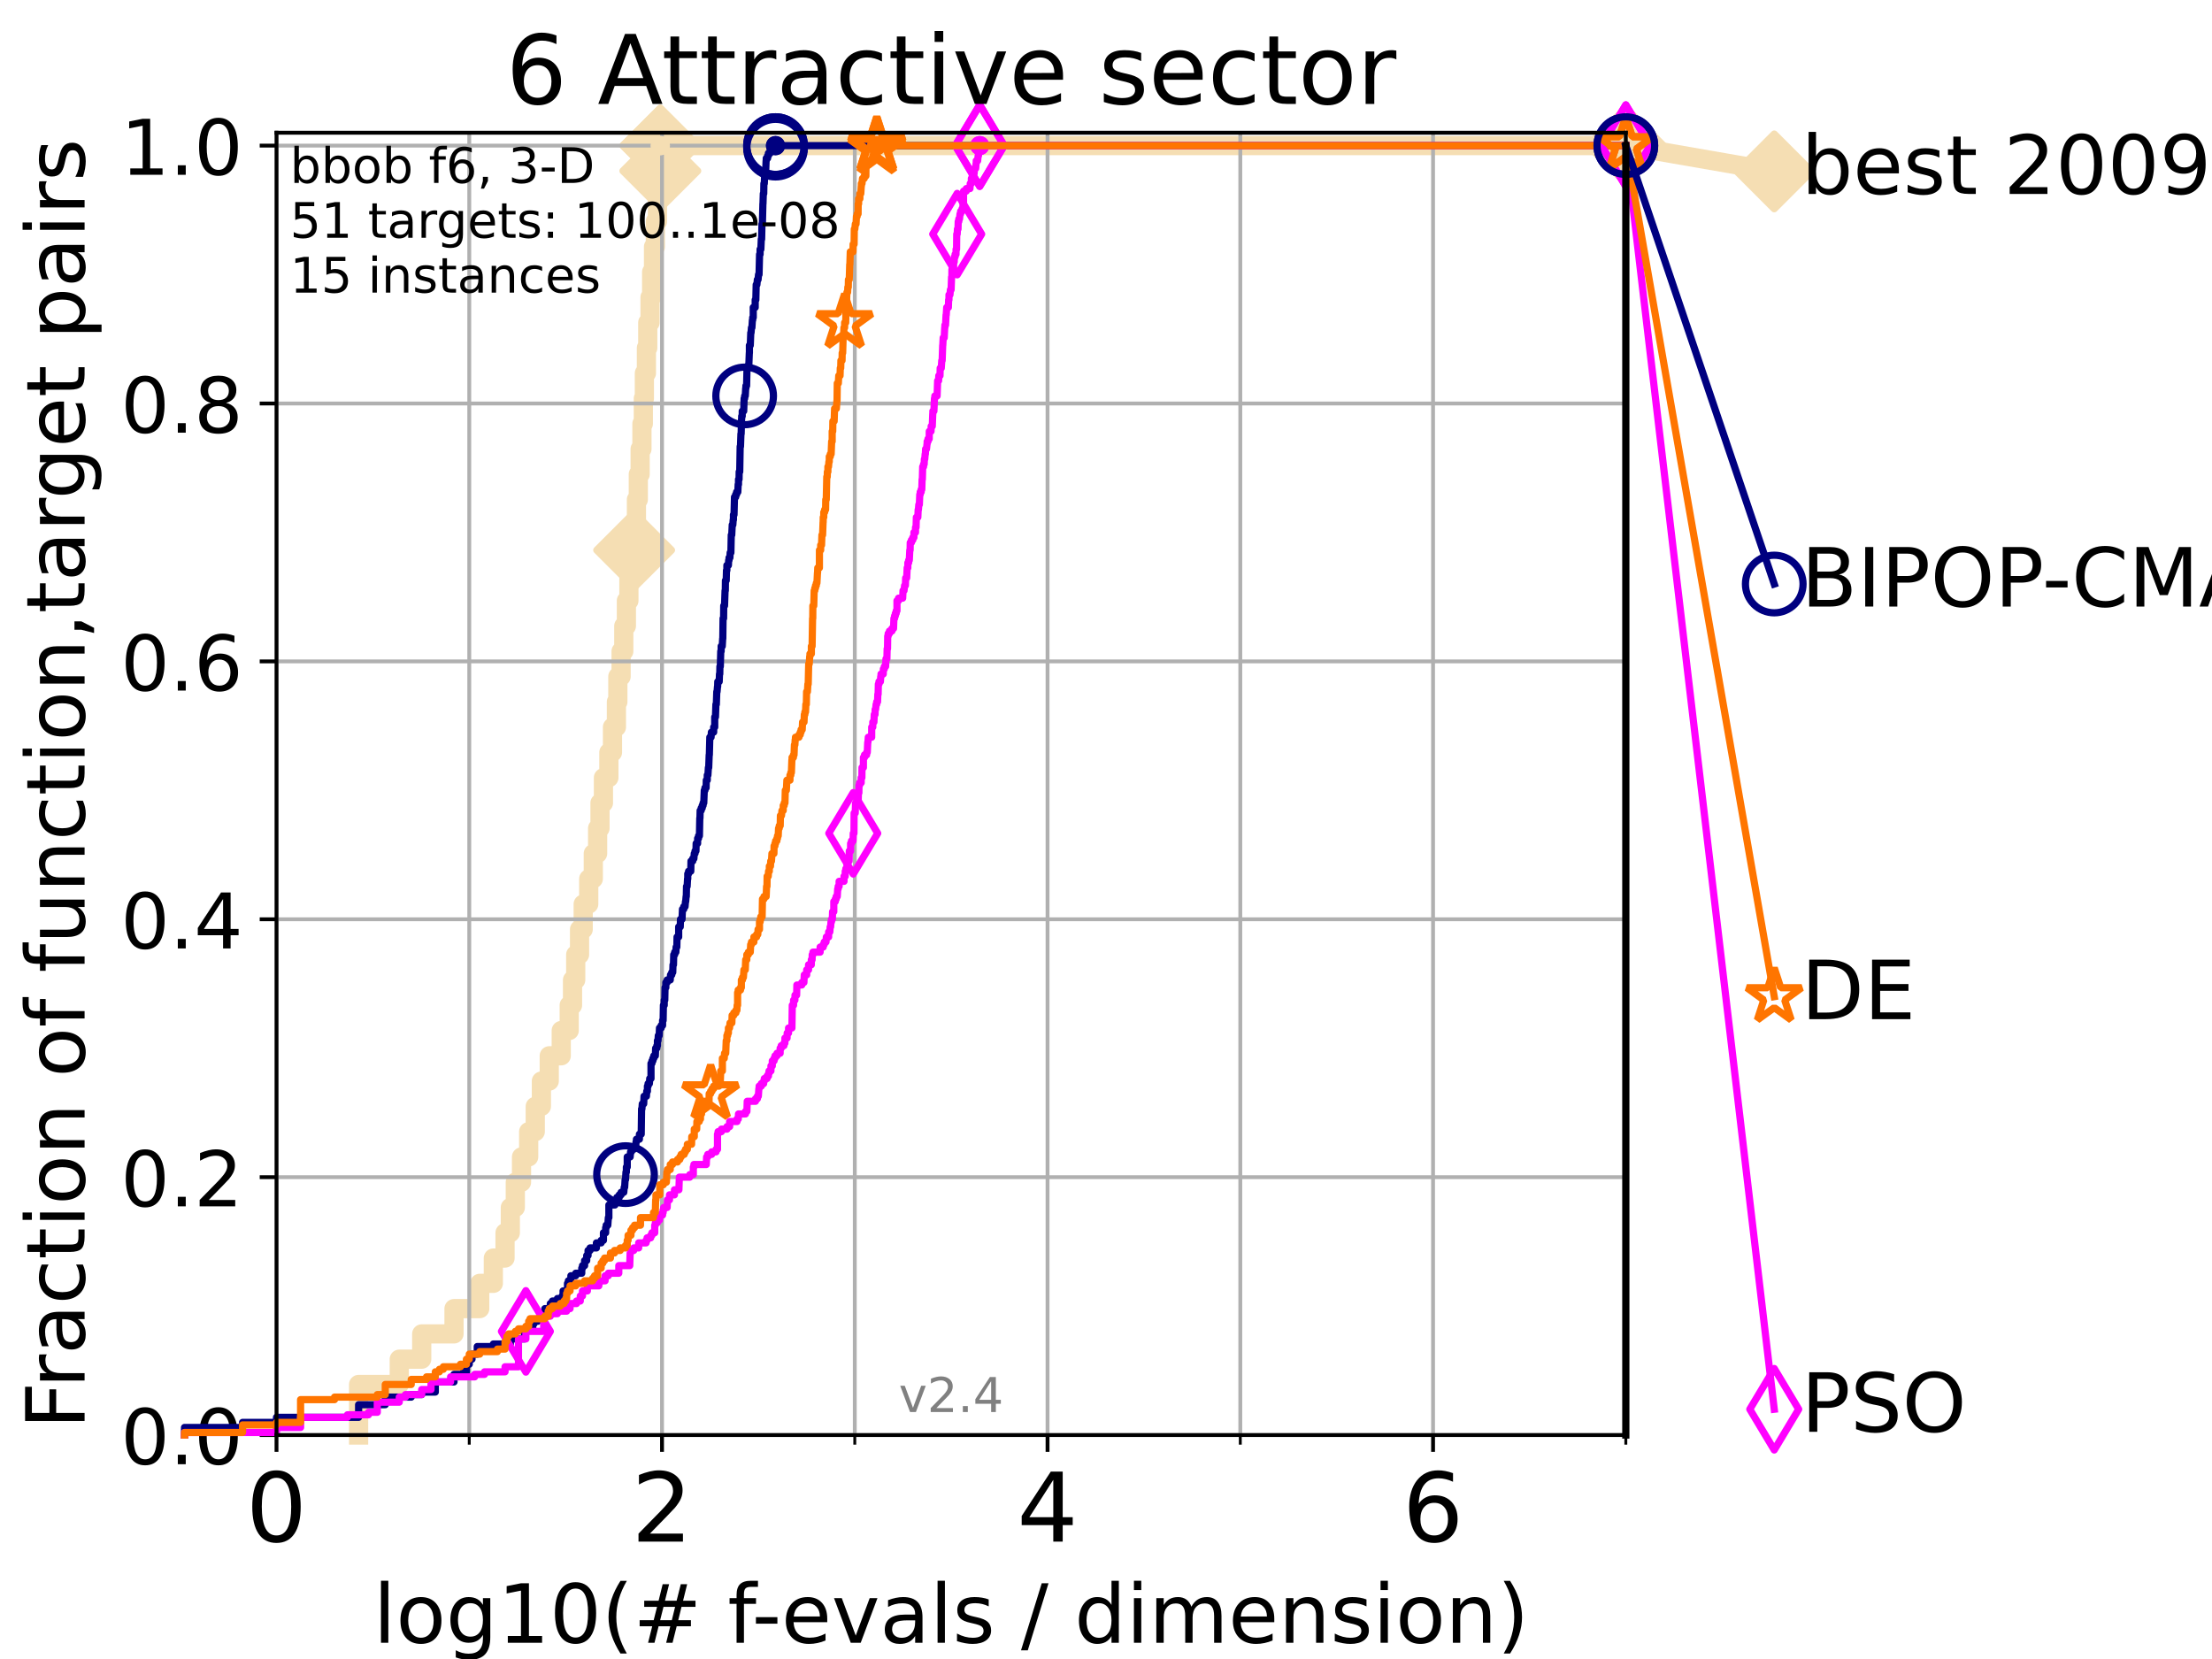 <?xml version="1.0" encoding="utf-8" standalone="no"?>
<!DOCTYPE svg PUBLIC "-//W3C//DTD SVG 1.1//EN"
  "http://www.w3.org/Graphics/SVG/1.1/DTD/svg11.dtd">
<!-- Created with matplotlib (https://matplotlib.org/) -->
<svg height="345.6pt" version="1.1" viewBox="0 0 460.8 345.6" width="460.8pt" xmlns="http://www.w3.org/2000/svg" xmlns:xlink="http://www.w3.org/1999/xlink">
 <defs>
  <style type="text/css">*{stroke-linecap:butt;stroke-linejoin:round;}</style>
 </defs>
 <g id="figure_1">
  <g id="patch_1">
   <path d="M 0 345.6 
L 460.8 345.6 
L 460.8 0 
L 0 0 
z
" style="fill:#ffffff;"/>
  </g>
  <g id="axes_1">
   <g id="patch_2">
    <path d="M 57.6 298.944 
L 338.688 298.944 
L 338.688 27.648 
L 57.6 27.648 
z
" style="fill:#ffffff;"/>
   </g>
   <g id="line2d_1">
    <path d="M 74.705 298.944 
L 74.705 288.41 
L 83.172 288.41 
L 83.172 283.143 
L 87.85 283.143 
L 87.85 277.877 
L 94.576 277.877 
L 94.576 272.61 
L 99.938 272.61 
L 99.938 267.343 
L 102.772 267.343 
L 102.772 262.076 
L 105.21 262.076 
L 105.21 256.809 
L 106.312 256.809 
L 106.312 251.542 
L 107.348 251.542 
L 107.348 246.275 
L 108.64 246.275 
L 108.64 241.009 
L 110.132 241.009 
L 110.132 235.742 
L 111.506 235.742 
L 111.506 230.475 
L 112.779 230.475 
L 112.779 225.208 
L 114.419 225.208 
L 114.419 219.941 
L 116.914 219.941 
L 116.914 214.674 
L 118.577 214.674 
L 118.577 209.407 
L 119.267 209.407 
L 119.267 204.141 
L 119.932 204.141 
L 119.932 198.874 
L 120.728 198.874 
L 120.728 193.607 
L 121.49 193.607 
L 121.49 188.34 
L 122.643 188.34 
L 122.643 183.073 
L 123.594 183.073 
L 123.594 177.806 
L 124.495 177.806 
L 124.495 172.539 
L 124.989 172.539 
L 124.989 167.272 
L 125.706 167.272 
L 125.706 162.006 
L 126.839 162.006 
L 126.839 156.739 
L 127.59 156.739 
L 127.59 151.472 
L 128.411 151.472 
L 128.411 146.205 
L 128.709 146.205 
L 128.709 140.938 
L 129.386 140.938 
L 129.386 135.671 
L 129.945 135.671 
L 129.945 130.404 
L 130.488 130.404 
L 130.488 125.138 
L 131.013 125.138 
L 131.013 119.871 
L 131.355 119.871 
L 131.355 114.604 
L 132.101 114.604 
L 132.101 109.337 
L 132.581 109.337 
L 132.581 104.07 
L 132.971 104.07 
L 132.971 98.803 
L 133.353 98.803 
L 133.353 93.536 
L 133.726 93.536 
L 133.726 88.27 
L 134.019 88.27 
L 134.019 83.003 
L 134.236 83.003 
L 134.236 77.736 
L 134.661 77.736 
L 134.661 72.469 
L 134.939 72.469 
L 134.939 67.202 
L 135.415 67.202 
L 135.415 61.935 
L 135.747 61.935 
L 135.747 56.668 
L 136.138 56.668 
L 136.138 51.402 
L 136.52 51.402 
L 136.52 46.135 
L 136.955 46.135 
L 136.955 40.868 
L 137.38 40.868 
L 137.38 35.601 
L 137.559 35.601 
L 137.559 30.334 
L 338.688 30.334 
" style="fill:none;stroke:#f5deb3;stroke-linecap:square;stroke-width:4;"/>
   </g>
   <g id="line2d_2">
    <defs>
     <path d="M -0 7.778 
L 7.778 0 
L 0 -7.778 
L -7.778 -0 
z
" id="mb9bc2ca49c" style="stroke:#f5deb3;stroke-linejoin:miter;stroke-width:1.5;"/>
    </defs>
    <g>
     <use style="fill:#f5deb3;stroke:#f5deb3;stroke-linejoin:miter;stroke-width:1.5;" x="132.101" xlink:href="#mb9bc2ca49c" y="114.604"/>
     <use style="fill:#f5deb3;stroke:#f5deb3;stroke-linejoin:miter;stroke-width:1.5;" x="137.559" xlink:href="#mb9bc2ca49c" y="35.601"/>
     <use style="fill:#f5deb3;stroke:#f5deb3;stroke-linejoin:miter;stroke-width:1.5;" x="137.559" xlink:href="#mb9bc2ca49c" y="30.334"/>
     <use style="fill:#f5deb3;stroke:#f5deb3;stroke-linejoin:miter;stroke-width:1.5;" x="137.559" xlink:href="#mb9bc2ca49c" y="30.334"/>
     <use style="fill:#f5deb3;stroke:#f5deb3;stroke-linejoin:miter;stroke-width:1.5;" x="338.688" xlink:href="#mb9bc2ca49c" y="30.334"/>
    </g>
   </g>
   <g id="line2d_3">
    <path style="fill:none;stroke:#f5deb3;stroke-linecap:square;stroke-width:4;"/>
    <g/>
   </g>
   <g id="line2d_4">
    <path d="M 338.688 30.334 
L 369.608 35.706 
" style="fill:none;stroke:#f5deb3;stroke-linecap:square;stroke-width:4;"/>
    <g>
     <use style="fill:#f5deb3;stroke:#f5deb3;stroke-linejoin:miter;stroke-width:1.5;" x="338.688" xlink:href="#mb9bc2ca49c" y="30.334"/>
     <use style="fill:#f5deb3;stroke:#f5deb3;stroke-linejoin:miter;stroke-width:1.5;" x="369.608" xlink:href="#mb9bc2ca49c" y="35.706"/>
    </g>
   </g>
   <g id="matplotlib.axis_1">
    <g id="xtick_1">
     <g id="line2d_5">
      <path clip-path="url(#pdf6aa196d0)" d="M 57.6 298.944 
L 57.6 27.648 
" style="fill:none;stroke:#b0b0b0;stroke-linecap:square;stroke-width:0.8;"/>
     </g>
     <g id="line2d_6">
      <defs>
       <path d="M 0 0 
L 0 3.5 
" id="m4065baa9b5" style="stroke:#000000;stroke-width:0.8;"/>
      </defs>
      <g>
       <use style="stroke:#000000;stroke-width:0.8;" x="57.6" xlink:href="#m4065baa9b5" y="298.944"/>
      </g>
     </g>
     <g id="text_1">
      <!-- 0 -->
      <g transform="translate(51.237 321.141)scale(0.2 -0.2)">
       <defs>
        <path d="M 31.781 66.406 
Q 24.172 66.406 20.328 58.906 
Q 16.5 51.422 16.5 36.375 
Q 16.5 21.391 20.328 13.891 
Q 24.172 6.391 31.781 6.391 
Q 39.453 6.391 43.281 13.891 
Q 47.125 21.391 47.125 36.375 
Q 47.125 51.422 43.281 58.906 
Q 39.453 66.406 31.781 66.406 
z
M 31.781 74.219 
Q 44.047 74.219 50.516 64.516 
Q 56.984 54.828 56.984 36.375 
Q 56.984 17.969 50.516 8.266 
Q 44.047 -1.422 31.781 -1.422 
Q 19.531 -1.422 13.062 8.266 
Q 6.594 17.969 6.594 36.375 
Q 6.594 54.828 13.062 64.516 
Q 19.531 74.219 31.781 74.219 
z
" id="DejaVuSans-48"/>
       </defs>
       <use xlink:href="#DejaVuSans-48"/>
      </g>
     </g>
    </g>
    <g id="xtick_2">
     <g id="line2d_7">
      <path clip-path="url(#pdf6aa196d0)" d="M 137.911 298.944 
L 137.911 27.648 
" style="fill:none;stroke:#b0b0b0;stroke-linecap:square;stroke-width:0.8;"/>
     </g>
     <g id="line2d_8">
      <g>
       <use style="stroke:#000000;stroke-width:0.8;" x="137.911" xlink:href="#m4065baa9b5" y="298.944"/>
      </g>
     </g>
     <g id="text_2">
      <!-- 2 -->
      <g transform="translate(131.548 321.141)scale(0.2 -0.2)">
       <defs>
        <path d="M 19.188 8.297 
L 53.609 8.297 
L 53.609 0 
L 7.328 0 
L 7.328 8.297 
Q 12.938 14.109 22.625 23.891 
Q 32.328 33.688 34.812 36.531 
Q 39.547 41.844 41.422 45.531 
Q 43.312 49.219 43.312 52.781 
Q 43.312 58.594 39.234 62.25 
Q 35.156 65.922 28.609 65.922 
Q 23.969 65.922 18.812 64.312 
Q 13.672 62.703 7.812 59.422 
L 7.812 69.391 
Q 13.766 71.781 18.938 73 
Q 24.125 74.219 28.422 74.219 
Q 39.75 74.219 46.484 68.547 
Q 53.219 62.891 53.219 53.422 
Q 53.219 48.922 51.531 44.891 
Q 49.859 40.875 45.406 35.406 
Q 44.188 33.984 37.641 27.219 
Q 31.109 20.453 19.188 8.297 
z
" id="DejaVuSans-50"/>
       </defs>
       <use xlink:href="#DejaVuSans-50"/>
      </g>
     </g>
    </g>
    <g id="xtick_3">
     <g id="line2d_9">
      <path clip-path="url(#pdf6aa196d0)" d="M 218.222 298.944 
L 218.222 27.648 
" style="fill:none;stroke:#b0b0b0;stroke-linecap:square;stroke-width:0.8;"/>
     </g>
     <g id="line2d_10">
      <g>
       <use style="stroke:#000000;stroke-width:0.8;" x="218.222" xlink:href="#m4065baa9b5" y="298.944"/>
      </g>
     </g>
     <g id="text_3">
      <!-- 4 -->
      <g transform="translate(211.859 321.141)scale(0.2 -0.2)">
       <defs>
        <path d="M 37.797 64.312 
L 12.891 25.391 
L 37.797 25.391 
z
M 35.203 72.906 
L 47.609 72.906 
L 47.609 25.391 
L 58.016 25.391 
L 58.016 17.188 
L 47.609 17.188 
L 47.609 0 
L 37.797 0 
L 37.797 17.188 
L 4.891 17.188 
L 4.891 26.703 
z
" id="DejaVuSans-52"/>
       </defs>
       <use xlink:href="#DejaVuSans-52"/>
      </g>
     </g>
    </g>
    <g id="xtick_4">
     <g id="line2d_11">
      <path clip-path="url(#pdf6aa196d0)" d="M 298.533 298.944 
L 298.533 27.648 
" style="fill:none;stroke:#b0b0b0;stroke-linecap:square;stroke-width:0.8;"/>
     </g>
     <g id="line2d_12">
      <g>
       <use style="stroke:#000000;stroke-width:0.8;" x="298.533" xlink:href="#m4065baa9b5" y="298.944"/>
      </g>
     </g>
     <g id="text_4">
      <!-- 6 -->
      <g transform="translate(292.17 321.141)scale(0.2 -0.2)">
       <defs>
        <path d="M 33.016 40.375 
Q 26.375 40.375 22.484 35.828 
Q 18.609 31.297 18.609 23.391 
Q 18.609 15.531 22.484 10.953 
Q 26.375 6.391 33.016 6.391 
Q 39.656 6.391 43.531 10.953 
Q 47.406 15.531 47.406 23.391 
Q 47.406 31.297 43.531 35.828 
Q 39.656 40.375 33.016 40.375 
z
M 52.594 71.297 
L 52.594 62.312 
Q 48.875 64.062 45.094 64.984 
Q 41.312 65.922 37.594 65.922 
Q 27.828 65.922 22.672 59.328 
Q 17.531 52.734 16.797 39.406 
Q 19.672 43.656 24.016 45.922 
Q 28.375 48.188 33.594 48.188 
Q 44.578 48.188 50.953 41.516 
Q 57.328 34.859 57.328 23.391 
Q 57.328 12.156 50.688 5.359 
Q 44.047 -1.422 33.016 -1.422 
Q 20.359 -1.422 13.672 8.266 
Q 6.984 17.969 6.984 36.375 
Q 6.984 53.656 15.188 63.938 
Q 23.391 74.219 37.203 74.219 
Q 40.922 74.219 44.703 73.484 
Q 48.484 72.75 52.594 71.297 
z
" id="DejaVuSans-54"/>
       </defs>
       <use xlink:href="#DejaVuSans-54"/>
      </g>
     </g>
    </g>
    <g id="xtick_5">
     <g id="line2d_13">
      <path clip-path="url(#pdf6aa196d0)" d="M 97.755 298.944 
L 97.755 27.648 
" style="fill:none;stroke:#b0b0b0;stroke-linecap:square;stroke-width:0.8;"/>
     </g>
     <g id="line2d_14">
      <defs>
       <path d="M 0 0 
L 0 2 
" id="maddf02e73c" style="stroke:#000000;stroke-width:0.6;"/>
      </defs>
      <g>
       <use style="stroke:#000000;stroke-width:0.6;" x="97.755" xlink:href="#maddf02e73c" y="298.944"/>
      </g>
     </g>
    </g>
    <g id="xtick_6">
     <g id="line2d_15">
      <path clip-path="url(#pdf6aa196d0)" d="M 178.066 298.944 
L 178.066 27.648 
" style="fill:none;stroke:#b0b0b0;stroke-linecap:square;stroke-width:0.8;"/>
     </g>
     <g id="line2d_16">
      <g>
       <use style="stroke:#000000;stroke-width:0.6;" x="178.066" xlink:href="#maddf02e73c" y="298.944"/>
      </g>
     </g>
    </g>
    <g id="xtick_7">
     <g id="line2d_17">
      <path clip-path="url(#pdf6aa196d0)" d="M 258.377 298.944 
L 258.377 27.648 
" style="fill:none;stroke:#b0b0b0;stroke-linecap:square;stroke-width:0.8;"/>
     </g>
     <g id="line2d_18">
      <g>
       <use style="stroke:#000000;stroke-width:0.6;" x="258.377" xlink:href="#maddf02e73c" y="298.944"/>
      </g>
     </g>
    </g>
    <g id="xtick_8">
     <g id="line2d_19">
      <path clip-path="url(#pdf6aa196d0)" d="M 338.688 298.944 
L 338.688 27.648 
" style="fill:none;stroke:#b0b0b0;stroke-linecap:square;stroke-width:0.8;"/>
     </g>
     <g id="line2d_20">
      <g>
       <use style="stroke:#000000;stroke-width:0.6;" x="338.688" xlink:href="#maddf02e73c" y="298.944"/>
      </g>
     </g>
    </g>
    <g id="text_5">
     <!-- log10(# f-evals / dimension) -->
     <g transform="translate(77.764 342.218)scale(0.17 -0.17)">
      <defs>
       <path d="M 9.422 75.984 
L 18.406 75.984 
L 18.406 0 
L 9.422 0 
z
" id="DejaVuSans-108"/>
       <path d="M 30.609 48.391 
Q 23.391 48.391 19.188 42.75 
Q 14.984 37.109 14.984 27.297 
Q 14.984 17.484 19.156 11.844 
Q 23.344 6.203 30.609 6.203 
Q 37.797 6.203 41.984 11.859 
Q 46.188 17.531 46.188 27.297 
Q 46.188 37.016 41.984 42.703 
Q 37.797 48.391 30.609 48.391 
z
M 30.609 56 
Q 42.328 56 49.016 48.375 
Q 55.719 40.766 55.719 27.297 
Q 55.719 13.875 49.016 6.219 
Q 42.328 -1.422 30.609 -1.422 
Q 18.844 -1.422 12.172 6.219 
Q 5.516 13.875 5.516 27.297 
Q 5.516 40.766 12.172 48.375 
Q 18.844 56 30.609 56 
z
" id="DejaVuSans-111"/>
       <path d="M 45.406 27.984 
Q 45.406 37.75 41.375 43.109 
Q 37.359 48.484 30.078 48.484 
Q 22.859 48.484 18.828 43.109 
Q 14.797 37.75 14.797 27.984 
Q 14.797 18.266 18.828 12.891 
Q 22.859 7.516 30.078 7.516 
Q 37.359 7.516 41.375 12.891 
Q 45.406 18.266 45.406 27.984 
z
M 54.391 6.781 
Q 54.391 -7.172 48.188 -13.984 
Q 42 -20.797 29.203 -20.797 
Q 24.469 -20.797 20.266 -20.094 
Q 16.062 -19.391 12.109 -17.922 
L 12.109 -9.188 
Q 16.062 -11.328 19.922 -12.344 
Q 23.781 -13.375 27.781 -13.375 
Q 36.625 -13.375 41.016 -8.766 
Q 45.406 -4.156 45.406 5.172 
L 45.406 9.625 
Q 42.625 4.781 38.281 2.391 
Q 33.938 0 27.875 0 
Q 17.828 0 11.672 7.656 
Q 5.516 15.328 5.516 27.984 
Q 5.516 40.672 11.672 48.328 
Q 17.828 56 27.875 56 
Q 33.938 56 38.281 53.609 
Q 42.625 51.219 45.406 46.391 
L 45.406 54.688 
L 54.391 54.688 
z
" id="DejaVuSans-103"/>
       <path d="M 12.406 8.297 
L 28.516 8.297 
L 28.516 63.922 
L 10.984 60.406 
L 10.984 69.391 
L 28.422 72.906 
L 38.281 72.906 
L 38.281 8.297 
L 54.391 8.297 
L 54.391 0 
L 12.406 0 
z
" id="DejaVuSans-49"/>
       <path d="M 31 75.875 
Q 24.469 64.656 21.281 53.656 
Q 18.109 42.672 18.109 31.391 
Q 18.109 20.125 21.312 9.062 
Q 24.516 -2 31 -13.188 
L 23.188 -13.188 
Q 15.875 -1.703 12.234 9.375 
Q 8.594 20.453 8.594 31.391 
Q 8.594 42.281 12.203 53.312 
Q 15.828 64.359 23.188 75.875 
z
" id="DejaVuSans-40"/>
       <path d="M 51.125 44 
L 36.922 44 
L 32.812 27.688 
L 47.125 27.688 
z
M 43.797 71.781 
L 38.719 51.516 
L 52.984 51.516 
L 58.109 71.781 
L 65.922 71.781 
L 60.891 51.516 
L 76.125 51.516 
L 76.125 44 
L 58.984 44 
L 54.984 27.688 
L 70.516 27.688 
L 70.516 20.219 
L 53.078 20.219 
L 48 0 
L 40.188 0 
L 45.219 20.219 
L 30.906 20.219 
L 25.875 0 
L 18.016 0 
L 23.094 20.219 
L 7.719 20.219 
L 7.719 27.688 
L 24.906 27.688 
L 29 44 
L 13.281 44 
L 13.281 51.516 
L 30.906 51.516 
L 35.891 71.781 
z
" id="DejaVuSans-35"/>
       <path id="DejaVuSans-32"/>
       <path d="M 37.109 75.984 
L 37.109 68.5 
L 28.516 68.5 
Q 23.688 68.5 21.797 66.547 
Q 19.922 64.594 19.922 59.516 
L 19.922 54.688 
L 34.719 54.688 
L 34.719 47.703 
L 19.922 47.703 
L 19.922 0 
L 10.891 0 
L 10.891 47.703 
L 2.297 47.703 
L 2.297 54.688 
L 10.891 54.688 
L 10.891 58.5 
Q 10.891 67.625 15.141 71.797 
Q 19.391 75.984 28.609 75.984 
z
" id="DejaVuSans-102"/>
       <path d="M 4.891 31.391 
L 31.203 31.391 
L 31.203 23.391 
L 4.891 23.391 
z
" id="DejaVuSans-45"/>
       <path d="M 56.203 29.594 
L 56.203 25.203 
L 14.891 25.203 
Q 15.484 15.922 20.484 11.062 
Q 25.484 6.203 34.422 6.203 
Q 39.594 6.203 44.453 7.469 
Q 49.312 8.734 54.109 11.281 
L 54.109 2.781 
Q 49.266 0.734 44.188 -0.344 
Q 39.109 -1.422 33.891 -1.422 
Q 20.797 -1.422 13.156 6.188 
Q 5.516 13.812 5.516 26.812 
Q 5.516 40.234 12.766 48.109 
Q 20.016 56 32.328 56 
Q 43.359 56 49.781 48.891 
Q 56.203 41.797 56.203 29.594 
z
M 47.219 32.234 
Q 47.125 39.594 43.094 43.984 
Q 39.062 48.391 32.422 48.391 
Q 24.906 48.391 20.391 44.141 
Q 15.875 39.891 15.188 32.172 
z
" id="DejaVuSans-101"/>
       <path d="M 2.984 54.688 
L 12.5 54.688 
L 29.594 8.797 
L 46.688 54.688 
L 56.203 54.688 
L 35.688 0 
L 23.484 0 
z
" id="DejaVuSans-118"/>
       <path d="M 34.281 27.484 
Q 23.391 27.484 19.188 25 
Q 14.984 22.516 14.984 16.5 
Q 14.984 11.719 18.141 8.906 
Q 21.297 6.109 26.703 6.109 
Q 34.188 6.109 38.703 11.406 
Q 43.219 16.703 43.219 25.484 
L 43.219 27.484 
z
M 52.203 31.203 
L 52.203 0 
L 43.219 0 
L 43.219 8.297 
Q 40.141 3.328 35.547 0.953 
Q 30.953 -1.422 24.312 -1.422 
Q 15.922 -1.422 10.953 3.297 
Q 6 8.016 6 15.922 
Q 6 25.141 12.172 29.828 
Q 18.359 34.516 30.609 34.516 
L 43.219 34.516 
L 43.219 35.406 
Q 43.219 41.609 39.141 45 
Q 35.062 48.391 27.688 48.391 
Q 23 48.391 18.547 47.266 
Q 14.109 46.141 10.016 43.891 
L 10.016 52.203 
Q 14.938 54.109 19.578 55.047 
Q 24.219 56 28.609 56 
Q 40.484 56 46.344 49.844 
Q 52.203 43.703 52.203 31.203 
z
" id="DejaVuSans-97"/>
       <path d="M 44.281 53.078 
L 44.281 44.578 
Q 40.484 46.531 36.375 47.5 
Q 32.281 48.484 27.875 48.484 
Q 21.188 48.484 17.844 46.438 
Q 14.5 44.391 14.5 40.281 
Q 14.5 37.156 16.891 35.375 
Q 19.281 33.594 26.516 31.984 
L 29.594 31.297 
Q 39.156 29.25 43.188 25.516 
Q 47.219 21.781 47.219 15.094 
Q 47.219 7.469 41.188 3.016 
Q 35.156 -1.422 24.609 -1.422 
Q 20.219 -1.422 15.453 -0.562 
Q 10.688 0.297 5.422 2 
L 5.422 11.281 
Q 10.406 8.688 15.234 7.391 
Q 20.062 6.109 24.812 6.109 
Q 31.156 6.109 34.562 8.281 
Q 37.984 10.453 37.984 14.406 
Q 37.984 18.062 35.516 20.016 
Q 33.062 21.969 24.703 23.781 
L 21.578 24.516 
Q 13.234 26.266 9.516 29.906 
Q 5.812 33.547 5.812 39.891 
Q 5.812 47.609 11.281 51.797 
Q 16.75 56 26.812 56 
Q 31.781 56 36.172 55.266 
Q 40.578 54.547 44.281 53.078 
z
" id="DejaVuSans-115"/>
       <path d="M 25.391 72.906 
L 33.688 72.906 
L 8.297 -9.281 
L 0 -9.281 
z
" id="DejaVuSans-47"/>
       <path d="M 45.406 46.391 
L 45.406 75.984 
L 54.391 75.984 
L 54.391 0 
L 45.406 0 
L 45.406 8.203 
Q 42.578 3.328 38.25 0.953 
Q 33.938 -1.422 27.875 -1.422 
Q 17.969 -1.422 11.734 6.484 
Q 5.516 14.406 5.516 27.297 
Q 5.516 40.188 11.734 48.094 
Q 17.969 56 27.875 56 
Q 33.938 56 38.25 53.625 
Q 42.578 51.266 45.406 46.391 
z
M 14.797 27.297 
Q 14.797 17.391 18.875 11.75 
Q 22.953 6.109 30.078 6.109 
Q 37.203 6.109 41.297 11.75 
Q 45.406 17.391 45.406 27.297 
Q 45.406 37.203 41.297 42.844 
Q 37.203 48.484 30.078 48.484 
Q 22.953 48.484 18.875 42.844 
Q 14.797 37.203 14.797 27.297 
z
" id="DejaVuSans-100"/>
       <path d="M 9.422 54.688 
L 18.406 54.688 
L 18.406 0 
L 9.422 0 
z
M 9.422 75.984 
L 18.406 75.984 
L 18.406 64.594 
L 9.422 64.594 
z
" id="DejaVuSans-105"/>
       <path d="M 52 44.188 
Q 55.375 50.25 60.062 53.125 
Q 64.75 56 71.094 56 
Q 79.641 56 84.281 50.016 
Q 88.922 44.047 88.922 33.016 
L 88.922 0 
L 79.891 0 
L 79.891 32.719 
Q 79.891 40.578 77.094 44.375 
Q 74.312 48.188 68.609 48.188 
Q 61.625 48.188 57.562 43.547 
Q 53.516 38.922 53.516 30.906 
L 53.516 0 
L 44.484 0 
L 44.484 32.719 
Q 44.484 40.625 41.703 44.406 
Q 38.922 48.188 33.109 48.188 
Q 26.219 48.188 22.156 43.531 
Q 18.109 38.875 18.109 30.906 
L 18.109 0 
L 9.078 0 
L 9.078 54.688 
L 18.109 54.688 
L 18.109 46.188 
Q 21.188 51.219 25.484 53.609 
Q 29.781 56 35.688 56 
Q 41.656 56 45.828 52.969 
Q 50 49.953 52 44.188 
z
" id="DejaVuSans-109"/>
       <path d="M 54.891 33.016 
L 54.891 0 
L 45.906 0 
L 45.906 32.719 
Q 45.906 40.484 42.875 44.328 
Q 39.844 48.188 33.797 48.188 
Q 26.516 48.188 22.312 43.547 
Q 18.109 38.922 18.109 30.906 
L 18.109 0 
L 9.078 0 
L 9.078 54.688 
L 18.109 54.688 
L 18.109 46.188 
Q 21.344 51.125 25.703 53.562 
Q 30.078 56 35.797 56 
Q 45.219 56 50.047 50.172 
Q 54.891 44.344 54.891 33.016 
z
" id="DejaVuSans-110"/>
       <path d="M 8.016 75.875 
L 15.828 75.875 
Q 23.141 64.359 26.781 53.312 
Q 30.422 42.281 30.422 31.391 
Q 30.422 20.453 26.781 9.375 
Q 23.141 -1.703 15.828 -13.188 
L 8.016 -13.188 
Q 14.5 -2 17.703 9.062 
Q 20.906 20.125 20.906 31.391 
Q 20.906 42.672 17.703 53.656 
Q 14.5 64.656 8.016 75.875 
z
" id="DejaVuSans-41"/>
      </defs>
      <use xlink:href="#DejaVuSans-108"/>
      <use x="27.783" xlink:href="#DejaVuSans-111"/>
      <use x="88.965" xlink:href="#DejaVuSans-103"/>
      <use x="152.441" xlink:href="#DejaVuSans-49"/>
      <use x="216.064" xlink:href="#DejaVuSans-48"/>
      <use x="279.688" xlink:href="#DejaVuSans-40"/>
      <use x="318.701" xlink:href="#DejaVuSans-35"/>
      <use x="402.49" xlink:href="#DejaVuSans-32"/>
      <use x="434.277" xlink:href="#DejaVuSans-102"/>
      <use x="463.982" xlink:href="#DejaVuSans-45"/>
      <use x="500.066" xlink:href="#DejaVuSans-101"/>
      <use x="561.59" xlink:href="#DejaVuSans-118"/>
      <use x="620.77" xlink:href="#DejaVuSans-97"/>
      <use x="682.049" xlink:href="#DejaVuSans-108"/>
      <use x="709.832" xlink:href="#DejaVuSans-115"/>
      <use x="761.932" xlink:href="#DejaVuSans-32"/>
      <use x="793.719" xlink:href="#DejaVuSans-47"/>
      <use x="827.41" xlink:href="#DejaVuSans-32"/>
      <use x="859.197" xlink:href="#DejaVuSans-100"/>
      <use x="922.674" xlink:href="#DejaVuSans-105"/>
      <use x="950.457" xlink:href="#DejaVuSans-109"/>
      <use x="1047.869" xlink:href="#DejaVuSans-101"/>
      <use x="1109.393" xlink:href="#DejaVuSans-110"/>
      <use x="1172.771" xlink:href="#DejaVuSans-115"/>
      <use x="1224.871" xlink:href="#DejaVuSans-105"/>
      <use x="1252.654" xlink:href="#DejaVuSans-111"/>
      <use x="1313.836" xlink:href="#DejaVuSans-110"/>
      <use x="1377.215" xlink:href="#DejaVuSans-41"/>
     </g>
    </g>
   </g>
   <g id="matplotlib.axis_2">
    <g id="ytick_1">
     <g id="line2d_21">
      <path clip-path="url(#pdf6aa196d0)" d="M 57.6 298.944 
L 338.688 298.944 
" style="fill:none;stroke:#b0b0b0;stroke-linecap:square;stroke-width:0.8;"/>
     </g>
     <g id="line2d_22">
      <defs>
       <path d="M 0 0 
L -3.5 0 
" id="m6fdb5f0737" style="stroke:#000000;stroke-width:0.8;"/>
      </defs>
      <g>
       <use style="stroke:#000000;stroke-width:0.8;" x="57.6" xlink:href="#m6fdb5f0737" y="298.944"/>
      </g>
     </g>
     <g id="text_6">
      <!-- 0.0 -->
      <g transform="translate(25.155 305.023)scale(0.16 -0.16)">
       <defs>
        <path d="M 10.688 12.406 
L 21 12.406 
L 21 0 
L 10.688 0 
z
" id="DejaVuSans-46"/>
       </defs>
       <use xlink:href="#DejaVuSans-48"/>
       <use x="63.623" xlink:href="#DejaVuSans-46"/>
       <use x="95.41" xlink:href="#DejaVuSans-48"/>
      </g>
     </g>
    </g>
    <g id="ytick_2">
     <g id="line2d_23">
      <path clip-path="url(#pdf6aa196d0)" d="M 57.6 245.222 
L 338.688 245.222 
" style="fill:none;stroke:#b0b0b0;stroke-linecap:square;stroke-width:0.8;"/>
     </g>
     <g id="line2d_24">
      <g>
       <use style="stroke:#000000;stroke-width:0.8;" x="57.6" xlink:href="#m6fdb5f0737" y="245.222"/>
      </g>
     </g>
     <g id="text_7">
      <!-- 0.2 -->
      <g transform="translate(25.155 251.301)scale(0.16 -0.16)">
       <use xlink:href="#DejaVuSans-48"/>
       <use x="63.623" xlink:href="#DejaVuSans-46"/>
       <use x="95.41" xlink:href="#DejaVuSans-50"/>
      </g>
     </g>
    </g>
    <g id="ytick_3">
     <g id="line2d_25">
      <path clip-path="url(#pdf6aa196d0)" d="M 57.6 191.5 
L 338.688 191.5 
" style="fill:none;stroke:#b0b0b0;stroke-linecap:square;stroke-width:0.8;"/>
     </g>
     <g id="line2d_26">
      <g>
       <use style="stroke:#000000;stroke-width:0.8;" x="57.6" xlink:href="#m6fdb5f0737" y="191.5"/>
      </g>
     </g>
     <g id="text_8">
      <!-- 0.4 -->
      <g transform="translate(25.155 197.579)scale(0.16 -0.16)">
       <use xlink:href="#DejaVuSans-48"/>
       <use x="63.623" xlink:href="#DejaVuSans-46"/>
       <use x="95.41" xlink:href="#DejaVuSans-52"/>
      </g>
     </g>
    </g>
    <g id="ytick_4">
     <g id="line2d_27">
      <path clip-path="url(#pdf6aa196d0)" d="M 57.6 137.778 
L 338.688 137.778 
" style="fill:none;stroke:#b0b0b0;stroke-linecap:square;stroke-width:0.8;"/>
     </g>
     <g id="line2d_28">
      <g>
       <use style="stroke:#000000;stroke-width:0.8;" x="57.6" xlink:href="#m6fdb5f0737" y="137.778"/>
      </g>
     </g>
     <g id="text_9">
      <!-- 0.6 -->
      <g transform="translate(25.155 143.857)scale(0.16 -0.16)">
       <use xlink:href="#DejaVuSans-48"/>
       <use x="63.623" xlink:href="#DejaVuSans-46"/>
       <use x="95.41" xlink:href="#DejaVuSans-54"/>
      </g>
     </g>
    </g>
    <g id="ytick_5">
     <g id="line2d_29">
      <path clip-path="url(#pdf6aa196d0)" d="M 57.6 84.056 
L 338.688 84.056 
" style="fill:none;stroke:#b0b0b0;stroke-linecap:square;stroke-width:0.8;"/>
     </g>
     <g id="line2d_30">
      <g>
       <use style="stroke:#000000;stroke-width:0.8;" x="57.6" xlink:href="#m6fdb5f0737" y="84.056"/>
      </g>
     </g>
     <g id="text_10">
      <!-- 0.8 -->
      <g transform="translate(25.155 90.135)scale(0.16 -0.16)">
       <defs>
        <path d="M 31.781 34.625 
Q 24.75 34.625 20.719 30.859 
Q 16.703 27.094 16.703 20.516 
Q 16.703 13.922 20.719 10.156 
Q 24.75 6.391 31.781 6.391 
Q 38.812 6.391 42.859 10.172 
Q 46.922 13.969 46.922 20.516 
Q 46.922 27.094 42.891 30.859 
Q 38.875 34.625 31.781 34.625 
z
M 21.922 38.812 
Q 15.578 40.375 12.031 44.719 
Q 8.5 49.078 8.5 55.328 
Q 8.5 64.062 14.719 69.141 
Q 20.953 74.219 31.781 74.219 
Q 42.672 74.219 48.875 69.141 
Q 55.078 64.062 55.078 55.328 
Q 55.078 49.078 51.531 44.719 
Q 48 40.375 41.703 38.812 
Q 48.828 37.156 52.797 32.312 
Q 56.781 27.484 56.781 20.516 
Q 56.781 9.906 50.312 4.234 
Q 43.844 -1.422 31.781 -1.422 
Q 19.734 -1.422 13.25 4.234 
Q 6.781 9.906 6.781 20.516 
Q 6.781 27.484 10.781 32.312 
Q 14.797 37.156 21.922 38.812 
z
M 18.312 54.391 
Q 18.312 48.734 21.844 45.562 
Q 25.391 42.391 31.781 42.391 
Q 38.141 42.391 41.719 45.562 
Q 45.312 48.734 45.312 54.391 
Q 45.312 60.062 41.719 63.234 
Q 38.141 66.406 31.781 66.406 
Q 25.391 66.406 21.844 63.234 
Q 18.312 60.062 18.312 54.391 
z
" id="DejaVuSans-56"/>
       </defs>
       <use xlink:href="#DejaVuSans-48"/>
       <use x="63.623" xlink:href="#DejaVuSans-46"/>
       <use x="95.41" xlink:href="#DejaVuSans-56"/>
      </g>
     </g>
    </g>
    <g id="ytick_6">
     <g id="line2d_31">
      <path clip-path="url(#pdf6aa196d0)" d="M 57.6 30.334 
L 338.688 30.334 
" style="fill:none;stroke:#b0b0b0;stroke-linecap:square;stroke-width:0.8;"/>
     </g>
     <g id="line2d_32">
      <g>
       <use style="stroke:#000000;stroke-width:0.8;" x="57.6" xlink:href="#m6fdb5f0737" y="30.334"/>
      </g>
     </g>
     <g id="text_11">
      <!-- 1.0 -->
      <g transform="translate(25.155 36.413)scale(0.16 -0.16)">
       <use xlink:href="#DejaVuSans-49"/>
       <use x="63.623" xlink:href="#DejaVuSans-46"/>
       <use x="95.41" xlink:href="#DejaVuSans-48"/>
      </g>
     </g>
    </g>
    <g id="text_12">
     <!-- Fraction of function,target pairs -->
     <g transform="translate(17.62 297.681)rotate(-90)scale(0.17 -0.17)">
      <defs>
       <path d="M 9.812 72.906 
L 51.703 72.906 
L 51.703 64.594 
L 19.672 64.594 
L 19.672 43.109 
L 48.578 43.109 
L 48.578 34.812 
L 19.672 34.812 
L 19.672 0 
L 9.812 0 
z
" id="DejaVuSans-70"/>
       <path d="M 41.109 46.297 
Q 39.594 47.172 37.812 47.578 
Q 36.031 48 33.891 48 
Q 26.266 48 22.188 43.047 
Q 18.109 38.094 18.109 28.812 
L 18.109 0 
L 9.078 0 
L 9.078 54.688 
L 18.109 54.688 
L 18.109 46.188 
Q 20.953 51.172 25.484 53.578 
Q 30.031 56 36.531 56 
Q 37.453 56 38.578 55.875 
Q 39.703 55.766 41.062 55.516 
z
" id="DejaVuSans-114"/>
       <path d="M 48.781 52.594 
L 48.781 44.188 
Q 44.969 46.297 41.141 47.344 
Q 37.312 48.391 33.406 48.391 
Q 24.656 48.391 19.812 42.844 
Q 14.984 37.312 14.984 27.297 
Q 14.984 17.281 19.812 11.734 
Q 24.656 6.203 33.406 6.203 
Q 37.312 6.203 41.141 7.25 
Q 44.969 8.297 48.781 10.406 
L 48.781 2.094 
Q 45.016 0.344 40.984 -0.531 
Q 36.969 -1.422 32.422 -1.422 
Q 20.062 -1.422 12.781 6.344 
Q 5.516 14.109 5.516 27.297 
Q 5.516 40.672 12.859 48.328 
Q 20.219 56 33.016 56 
Q 37.156 56 41.109 55.141 
Q 45.062 54.297 48.781 52.594 
z
" id="DejaVuSans-99"/>
       <path d="M 18.312 70.219 
L 18.312 54.688 
L 36.812 54.688 
L 36.812 47.703 
L 18.312 47.703 
L 18.312 18.016 
Q 18.312 11.328 20.141 9.422 
Q 21.969 7.516 27.594 7.516 
L 36.812 7.516 
L 36.812 0 
L 27.594 0 
Q 17.188 0 13.234 3.875 
Q 9.281 7.766 9.281 18.016 
L 9.281 47.703 
L 2.688 47.703 
L 2.688 54.688 
L 9.281 54.688 
L 9.281 70.219 
z
" id="DejaVuSans-116"/>
       <path d="M 8.5 21.578 
L 8.5 54.688 
L 17.484 54.688 
L 17.484 21.922 
Q 17.484 14.156 20.5 10.266 
Q 23.531 6.391 29.594 6.391 
Q 36.859 6.391 41.078 11.031 
Q 45.312 15.672 45.312 23.688 
L 45.312 54.688 
L 54.297 54.688 
L 54.297 0 
L 45.312 0 
L 45.312 8.406 
Q 42.047 3.422 37.719 1 
Q 33.406 -1.422 27.688 -1.422 
Q 18.266 -1.422 13.375 4.438 
Q 8.5 10.297 8.5 21.578 
z
M 31.109 56 
z
" id="DejaVuSans-117"/>
       <path d="M 11.719 12.406 
L 22.016 12.406 
L 22.016 4 
L 14.016 -11.625 
L 7.719 -11.625 
L 11.719 4 
z
" id="DejaVuSans-44"/>
       <path d="M 18.109 8.203 
L 18.109 -20.797 
L 9.078 -20.797 
L 9.078 54.688 
L 18.109 54.688 
L 18.109 46.391 
Q 20.953 51.266 25.266 53.625 
Q 29.594 56 35.594 56 
Q 45.562 56 51.781 48.094 
Q 58.016 40.188 58.016 27.297 
Q 58.016 14.406 51.781 6.484 
Q 45.562 -1.422 35.594 -1.422 
Q 29.594 -1.422 25.266 0.953 
Q 20.953 3.328 18.109 8.203 
z
M 48.688 27.297 
Q 48.688 37.203 44.609 42.844 
Q 40.531 48.484 33.406 48.484 
Q 26.266 48.484 22.188 42.844 
Q 18.109 37.203 18.109 27.297 
Q 18.109 17.391 22.188 11.75 
Q 26.266 6.109 33.406 6.109 
Q 40.531 6.109 44.609 11.75 
Q 48.688 17.391 48.688 27.297 
z
" id="DejaVuSans-112"/>
      </defs>
      <use xlink:href="#DejaVuSans-70"/>
      <use x="50.27" xlink:href="#DejaVuSans-114"/>
      <use x="91.383" xlink:href="#DejaVuSans-97"/>
      <use x="152.662" xlink:href="#DejaVuSans-99"/>
      <use x="207.643" xlink:href="#DejaVuSans-116"/>
      <use x="246.852" xlink:href="#DejaVuSans-105"/>
      <use x="274.635" xlink:href="#DejaVuSans-111"/>
      <use x="335.816" xlink:href="#DejaVuSans-110"/>
      <use x="399.195" xlink:href="#DejaVuSans-32"/>
      <use x="430.982" xlink:href="#DejaVuSans-111"/>
      <use x="492.164" xlink:href="#DejaVuSans-102"/>
      <use x="527.369" xlink:href="#DejaVuSans-32"/>
      <use x="559.156" xlink:href="#DejaVuSans-102"/>
      <use x="594.361" xlink:href="#DejaVuSans-117"/>
      <use x="657.74" xlink:href="#DejaVuSans-110"/>
      <use x="721.119" xlink:href="#DejaVuSans-99"/>
      <use x="776.1" xlink:href="#DejaVuSans-116"/>
      <use x="815.309" xlink:href="#DejaVuSans-105"/>
      <use x="843.092" xlink:href="#DejaVuSans-111"/>
      <use x="904.273" xlink:href="#DejaVuSans-110"/>
      <use x="967.652" xlink:href="#DejaVuSans-44"/>
      <use x="999.439" xlink:href="#DejaVuSans-116"/>
      <use x="1038.648" xlink:href="#DejaVuSans-97"/>
      <use x="1099.928" xlink:href="#DejaVuSans-114"/>
      <use x="1139.291" xlink:href="#DejaVuSans-103"/>
      <use x="1202.768" xlink:href="#DejaVuSans-101"/>
      <use x="1264.291" xlink:href="#DejaVuSans-116"/>
      <use x="1303.5" xlink:href="#DejaVuSans-32"/>
      <use x="1335.287" xlink:href="#DejaVuSans-112"/>
      <use x="1398.764" xlink:href="#DejaVuSans-97"/>
      <use x="1460.043" xlink:href="#DejaVuSans-105"/>
      <use x="1487.826" xlink:href="#DejaVuSans-114"/>
      <use x="1528.939" xlink:href="#DejaVuSans-115"/>
     </g>
    </g>
   </g>
   <g id="line2d_33">
    <defs>
     <path d="M 0 1.5 
C 0.398 1.5 0.779 1.342 1.061 1.061 
C 1.342 0.779 1.5 0.398 1.5 0 
C 1.5 -0.398 1.342 -0.779 1.061 -1.061 
C 0.779 -1.342 0.398 -1.5 0 -1.5 
C -0.398 -1.5 -0.779 -1.342 -1.061 -1.061 
C -1.342 -0.779 -1.5 -0.398 -1.5 0 
C -1.5 0.398 -1.342 0.779 -1.061 1.061 
C -0.779 1.342 -0.398 1.5 0 1.5 
z
" id="ma7caf6b81e" style="stroke:#f5deb3;"/>
    </defs>
    <g>
     <use style="fill:#f5deb3;stroke:#f5deb3;" x="137.559" xlink:href="#ma7caf6b81e" y="30.334"/>
     <use style="fill:#f5deb3;stroke:#f5deb3;" x="137.559" xlink:href="#ma7caf6b81e" y="30.334"/>
    </g>
   </g>
   <g id="line2d_34">
    <defs>
     <path d="M 0 1.5 
C 0.398 1.5 0.779 1.342 1.061 1.061 
C 1.342 0.779 1.5 0.398 1.5 0 
C 1.5 -0.398 1.342 -0.779 1.061 -1.061 
C 0.779 -1.342 0.398 -1.5 0 -1.5 
C -0.398 -1.5 -0.779 -1.342 -1.061 -1.061 
C -1.342 -0.779 -1.5 -0.398 -1.5 0 
C -1.5 0.398 -1.342 0.779 -1.061 1.061 
C -0.779 1.342 -0.398 1.5 0 1.5 
z
" id="md0ed38e43d" style="stroke:#000080;"/>
    </defs>
    <g>
     <use style="fill:#000080;stroke:#000080;" x="161.556" xlink:href="#md0ed38e43d" y="30.334"/>
     <use style="fill:#000080;stroke:#000080;" x="161.556" xlink:href="#md0ed38e43d" y="30.334"/>
    </g>
   </g>
   <g id="line2d_35">
    <path d="M 38.441 298.944 
L 38.441 297.364 
L 50.529 297.364 
L 50.529 296.311 
L 57.6 296.311 
L 57.6 295.257 
L 74.705 295.257 
L 74.705 292.624 
L 80.259 292.624 
L 80.259 291.044 
L 85.667 291.044 
L 85.667 290.517 
L 87.85 290.517 
L 87.85 289.99 
L 90.684 289.99 
L 90.684 287.884 
L 94.576 287.884 
L 94.576 286.304 
L 96.552 286.304 
L 96.552 285.777 
L 97.164 285.777 
L 97.164 284.197 
L 97.755 284.197 
L 97.755 283.143 
L 98.327 283.143 
L 98.327 282.09 
L 99.418 282.09 
L 99.418 280.51 
L 102.772 280.51 
L 102.772 279.983 
L 106.312 279.983 
L 106.312 278.93 
L 109.252 278.93 
L 109.252 277.35 
L 109.843 277.35 
L 109.843 276.823 
L 110.969 276.823 
L 110.969 275.77 
L 111.239 275.77 
L 111.239 275.243 
L 112.026 275.243 
L 112.026 274.716 
L 113.023 274.716 
L 113.023 274.19 
L 113.501 274.19 
L 113.501 272.61 
L 114.641 272.61 
L 114.641 271.556 
L 115.077 271.556 
L 115.077 271.03 
L 116.122 271.03 
L 116.122 270.503 
L 117.107 270.503 
L 117.107 269.976 
L 117.298 269.976 
L 117.298 268.923 
L 118.221 268.923 
L 118.221 267.343 
L 118.4 267.343 
L 118.4 266.816 
L 118.925 266.816 
L 118.925 265.763 
L 119.932 265.763 
L 119.932 265.236 
L 121.189 265.236 
L 121.189 264.183 
L 121.34 264.183 
L 121.34 263.656 
L 121.785 263.656 
L 121.785 262.603 
L 122.22 262.603 
L 122.22 261.549 
L 122.503 261.549 
L 122.503 260.496 
L 122.92 260.496 
L 122.92 259.969 
L 124.242 259.969 
L 124.242 258.916 
L 125.232 258.916 
L 125.232 258.389 
L 125.706 258.389 
L 125.706 256.809 
L 126.168 256.809 
L 126.168 255.756 
L 126.282 255.756 
L 126.282 255.229 
L 126.618 255.229 
L 126.729 253.649 
L 126.839 253.649 
L 126.839 251.016 
L 128.108 251.016 
L 128.108 250.489 
L 128.311 250.489 
L 128.311 249.962 
L 128.511 249.962 
L 128.511 249.436 
L 129.002 249.436 
L 129.002 248.909 
L 129.386 248.909 
L 129.386 248.382 
L 129.945 248.382 
L 130.037 247.329 
L 130.128 247.329 
L 130.219 245.749 
L 130.309 245.749 
L 130.398 244.169 
L 130.488 244.169 
L 130.488 243.115 
L 130.665 243.115 
L 130.665 241.009 
L 131.27 241.009 
L 131.355 239.955 
L 131.524 239.955 
L 131.524 239.428 
L 132.02 239.428 
L 132.02 238.902 
L 132.423 238.902 
L 132.502 237.848 
L 132.581 237.848 
L 132.581 237.322 
L 133.201 237.322 
L 133.201 236.268 
L 133.578 236.268 
L 133.652 231.001 
L 133.726 231.001 
L 133.8 229.948 
L 134.092 229.948 
L 134.164 228.368 
L 134.661 228.368 
L 134.731 227.315 
L 134.87 227.315 
L 134.87 226.261 
L 135.008 226.261 
L 135.008 225.735 
L 135.281 225.735 
L 135.348 224.681 
L 135.615 224.681 
L 135.615 221.521 
L 135.813 221.521 
L 135.813 220.994 
L 136.009 220.994 
L 136.009 220.468 
L 136.202 220.468 
L 136.202 219.941 
L 136.52 219.941 
L 136.583 218.361 
L 136.832 218.361 
L 136.832 217.834 
L 136.955 217.834 
L 136.955 216.781 
L 137.077 216.781 
L 137.138 215.728 
L 137.32 215.728 
L 137.38 214.148 
L 137.736 214.148 
L 137.736 213.621 
L 138.027 213.621 
L 138.027 212.567 
L 138.142 212.567 
L 138.199 209.407 
L 138.37 209.407 
L 138.37 208.354 
L 138.483 208.354 
L 138.539 205.721 
L 138.706 205.721 
L 138.706 204.667 
L 138.982 204.667 
L 138.982 204.141 
L 139.626 204.141 
L 139.678 203.087 
L 139.939 203.087 
L 139.939 202.56 
L 140.145 202.56 
L 140.196 200.98 
L 140.298 200.98 
L 140.348 198.874 
L 140.549 198.874 
L 140.549 198.347 
L 140.797 198.347 
L 140.847 197.294 
L 140.993 197.294 
L 141.042 195.187 
L 141.379 195.187 
L 141.379 193.08 
L 141.709 193.08 
L 141.756 191.5 
L 142.079 191.5 
L 142.17 189.393 
L 142.442 189.393 
L 142.442 188.867 
L 142.708 188.867 
L 142.797 187.813 
L 142.84 187.813 
L 142.928 186.76 
L 142.971 186.76 
L 143.015 184.653 
L 143.144 184.653 
L 143.23 183.073 
L 143.273 183.073 
L 143.273 182.02 
L 143.443 182.02 
L 143.443 181.493 
L 143.903 181.493 
L 143.944 179.386 
L 144.31 179.386 
L 144.31 178.86 
L 144.55 178.86 
L 144.63 177.806 
L 144.787 177.806 
L 144.787 177.28 
L 144.982 177.28 
L 145.021 175.699 
L 145.327 175.699 
L 145.327 174.646 
L 145.516 174.646 
L 145.516 174.119 
L 145.703 174.119 
L 145.777 170.433 
L 145.814 170.433 
L 145.851 168.853 
L 146.071 168.853 
L 146.071 168.326 
L 146.288 168.326 
L 146.288 167.799 
L 146.467 167.799 
L 146.467 167.272 
L 146.609 167.272 
L 146.714 164.639 
L 146.854 164.639 
L 146.854 164.112 
L 147.096 164.112 
L 147.13 162.532 
L 147.335 162.532 
L 147.335 161.479 
L 147.47 161.479 
L 147.57 159.899 
L 147.637 159.899 
L 147.736 157.265 
L 147.77 157.265 
L 147.868 153.579 
L 148.129 153.579 
L 148.194 152.525 
L 148.671 152.525 
L 148.671 151.472 
L 148.889 151.472 
L 148.889 149.365 
L 149.043 149.365 
L 149.135 146.732 
L 149.226 146.732 
L 149.317 144.098 
L 149.378 144.098 
L 149.468 143.045 
L 149.498 143.045 
L 149.527 141.992 
L 149.824 141.992 
L 149.882 140.411 
L 149.941 140.411 
L 149.97 138.831 
L 150.057 138.831 
L 150.144 135.671 
L 150.23 135.671 
L 150.23 134.618 
L 150.458 134.618 
L 150.543 133.038 
L 150.571 133.038 
L 150.627 128.824 
L 150.739 128.824 
L 150.766 126.191 
L 150.933 126.191 
L 151.042 123.031 
L 151.097 123.031 
L 151.124 120.924 
L 151.287 120.924 
L 151.341 118.817 
L 151.422 118.817 
L 151.422 117.764 
L 151.74 117.764 
L 151.793 116.711 
L 151.871 116.711 
L 151.871 116.184 
L 152.053 116.184 
L 152.104 115.131 
L 152.258 115.131 
L 152.335 111.444 
L 152.436 111.444 
L 152.537 109.337 
L 152.662 109.337 
L 152.737 108.284 
L 152.786 108.284 
L 152.786 107.23 
L 152.91 107.23 
L 153.008 103.543 
L 153.251 103.543 
L 153.251 103.017 
L 153.443 103.017 
L 153.443 102.49 
L 153.703 102.49 
L 153.774 100.91 
L 153.844 100.91 
L 153.844 99.857 
L 153.96 99.857 
L 153.983 98.277 
L 154.098 98.277 
L 154.19 93.01 
L 154.258 93.01 
L 154.349 90.376 
L 154.395 90.376 
L 154.485 87.216 
L 154.507 87.216 
L 154.507 86.69 
L 154.619 86.69 
L 154.619 85.636 
L 154.928 85.636 
L 155.016 83.003 
L 155.124 83.003 
L 155.124 82.476 
L 155.254 82.476 
L 155.34 80.896 
L 155.383 80.896 
L 155.383 80.369 
L 155.531 80.369 
L 155.616 76.682 
L 155.804 76.682 
L 155.804 76.156 
L 155.991 76.156 
L 156.094 73.522 
L 156.114 73.522 
L 156.114 71.942 
L 156.297 71.942 
L 156.398 69.309 
L 156.459 69.309 
L 156.539 68.255 
L 156.638 68.255 
L 156.737 66.675 
L 156.796 66.675 
L 156.796 66.149 
L 156.914 66.149 
L 156.914 64.042 
L 157.32 64.042 
L 157.32 62.462 
L 157.453 62.462 
L 157.529 59.302 
L 157.679 59.302 
L 157.772 58.248 
L 157.921 58.248 
L 158.013 57.195 
L 158.123 57.195 
L 158.232 52.982 
L 158.34 52.982 
L 158.34 51.928 
L 158.501 51.928 
L 158.591 49.821 
L 158.661 49.821 
L 158.732 46.661 
L 158.82 46.661 
L 158.925 42.448 
L 158.942 42.448 
L 159.012 40.341 
L 159.098 40.341 
L 159.133 38.234 
L 159.218 38.234 
L 159.304 36.128 
L 159.49 36.128 
L 159.591 33.494 
L 159.625 33.494 
L 159.625 32.968 
L 159.907 32.968 
L 159.907 32.441 
L 160.071 32.441 
L 160.071 31.914 
L 160.442 31.914 
L 160.442 31.387 
L 160.617 31.387 
L 160.617 30.861 
L 161.556 30.861 
L 161.556 30.334 
L 338.688 30.334 
L 338.688 30.334 
" style="fill:none;stroke:#000080;stroke-linecap:square;stroke-width:1.5;"/>
   </g>
   <g id="line2d_36">
    <defs>
     <path d="M 0 6 
C 1.591 6 3.117 5.368 4.243 4.243 
C 5.368 3.117 6 1.591 6 0 
C 6 -1.591 5.368 -3.117 4.243 -4.243 
C 3.117 -5.368 1.591 -6 0 -6 
C -1.591 -6 -3.117 -5.368 -4.243 -4.243 
C -5.368 -3.117 -6 -1.591 -6 0 
C -6 1.591 -5.368 3.117 -4.243 4.243 
C -3.117 5.368 -1.591 6 0 6 
z
" id="m7904f13590" style="stroke:#000080;stroke-width:1.5;"/>
    </defs>
    <g>
     <use style="fill-opacity:0;stroke:#000080;stroke-width:1.5;" x="130.309" xlink:href="#m7904f13590" y="244.695"/>
     <use style="fill-opacity:0;stroke:#000080;stroke-width:1.5;" x="155.124" xlink:href="#m7904f13590" y="82.476"/>
     <use style="fill-opacity:0;stroke:#000080;stroke-width:1.5;" x="161.556" xlink:href="#m7904f13590" y="30.861"/>
     <use style="fill-opacity:0;stroke:#000080;stroke-width:1.5;" x="161.556" xlink:href="#m7904f13590" y="30.334"/>
     <use style="fill-opacity:0;stroke:#000080;stroke-width:1.5;" x="161.556" xlink:href="#m7904f13590" y="30.334"/>
     <use style="fill-opacity:0;stroke:#000080;stroke-width:1.5;" x="338.688" xlink:href="#m7904f13590" y="30.334"/>
    </g>
   </g>
   <g id="line2d_37">
    <path style="fill:none;stroke:#000080;stroke-linecap:square;stroke-width:1.5;"/>
    <g/>
   </g>
   <g id="line2d_38">
    <defs>
     <path d="M 0 1.5 
C 0.398 1.5 0.779 1.342 1.061 1.061 
C 1.342 0.779 1.5 0.398 1.5 0 
C 1.5 -0.398 1.342 -0.779 1.061 -1.061 
C 0.779 -1.342 0.398 -1.5 0 -1.5 
C -0.398 -1.5 -0.779 -1.342 -1.061 -1.061 
C -1.342 -0.779 -1.5 -0.398 -1.5 0 
C -1.5 0.398 -1.342 0.779 -1.061 1.061 
C -0.779 1.342 -0.398 1.5 0 1.5 
z
" id="m01971843d7" style="stroke:#ff00ff;"/>
    </defs>
    <g>
     <use style="fill:#ff00ff;stroke:#ff00ff;" x="204.096" xlink:href="#m01971843d7" y="30.334"/>
     <use style="fill:#ff00ff;stroke:#ff00ff;" x="204.096" xlink:href="#m01971843d7" y="30.334"/>
    </g>
   </g>
   <g id="line2d_39">
    <path d="M 38.441 298.944 
L 38.441 298.417 
L 57.6 298.417 
L 57.6 297.364 
L 62.617 297.364 
L 62.617 295.257 
L 72.376 295.257 
L 72.376 294.731 
L 76.759 294.731 
L 76.759 294.204 
L 78.596 294.204 
L 78.596 292.097 
L 83.172 292.097 
L 83.172 291.044 
L 84.464 291.044 
L 84.464 290.517 
L 87.85 290.517 
L 87.85 289.464 
L 89.79 289.464 
L 89.79 287.884 
L 93.864 287.884 
L 93.864 286.83 
L 98.881 286.83 
L 98.881 286.304 
L 100.935 286.304 
L 100.935 285.777 
L 105.21 285.777 
L 105.21 284.723 
L 108.006 284.723 
L 108.006 278.93 
L 109.55 278.93 
L 109.55 277.35 
L 113.264 277.35 
L 113.264 274.19 
L 114.641 274.19 
L 114.641 273.663 
L 116.122 273.663 
L 116.122 273.136 
L 118.04 273.136 
L 118.04 272.61 
L 118.752 272.61 
L 118.752 271.556 
L 120.094 271.556 
L 120.094 271.03 
L 120.883 271.03 
L 120.883 269.976 
L 121.34 269.976 
L 121.34 268.923 
L 122.362 268.923 
L 122.362 267.87 
L 124.744 267.87 
L 124.744 267.343 
L 124.867 267.343 
L 124.867 266.816 
L 126.054 266.816 
L 126.054 265.763 
L 126.729 265.763 
L 126.729 265.236 
L 128.905 265.236 
L 128.905 263.656 
L 131.185 263.656 
L 131.27 261.023 
L 131.355 261.023 
L 131.355 260.496 
L 132.02 260.496 
L 132.02 259.969 
L 133.048 259.969 
L 133.048 258.916 
L 134.591 258.916 
L 134.591 258.389 
L 134.801 258.389 
L 134.801 257.862 
L 135.549 257.862 
L 135.549 257.336 
L 135.813 257.336 
L 135.813 256.809 
L 136.393 256.809 
L 136.393 255.229 
L 136.52 255.229 
L 136.52 254.702 
L 136.955 254.702 
L 136.955 254.176 
L 137.38 254.176 
L 137.38 253.122 
L 138.027 253.122 
L 138.027 252.596 
L 138.142 252.596 
L 138.142 252.069 
L 138.256 252.069 
L 138.256 251.542 
L 138.982 251.542 
L 139.036 249.962 
L 139.467 249.962 
L 139.467 248.909 
L 140.499 248.909 
L 140.499 247.855 
L 141.426 247.855 
L 141.521 245.222 
L 143.695 245.222 
L 143.695 244.695 
L 144.431 244.695 
L 144.431 243.115 
L 144.55 243.115 
L 144.55 242.589 
L 147.13 242.589 
L 147.199 241.009 
L 147.436 241.009 
L 147.436 240.482 
L 148.258 240.482 
L 148.258 239.955 
L 149.165 239.955 
L 149.165 239.428 
L 149.468 239.428 
L 149.468 236.268 
L 149.587 236.268 
L 149.587 235.742 
L 150.287 235.742 
L 150.287 235.215 
L 151.448 235.215 
L 151.448 234.688 
L 152.001 234.688 
L 152.001 233.635 
L 153.538 233.635 
L 153.538 233.108 
L 153.797 233.108 
L 153.844 232.055 
L 155.297 232.055 
L 155.297 231.528 
L 155.595 231.528 
L 155.658 229.421 
L 157.377 229.421 
L 157.377 228.895 
L 157.772 228.895 
L 157.772 228.368 
L 157.976 228.368 
L 158.086 226.788 
L 158.141 226.788 
L 158.141 226.261 
L 158.591 226.261 
L 158.591 225.735 
L 159.081 225.735 
L 159.081 225.208 
L 159.218 225.208 
L 159.218 224.681 
L 159.791 224.681 
L 159.791 224.155 
L 160.087 224.155 
L 160.087 223.628 
L 160.201 223.628 
L 160.201 223.101 
L 160.601 223.101 
L 160.601 222.048 
L 160.884 222.048 
L 160.884 220.994 
L 161.253 220.994 
L 161.253 220.468 
L 161.45 220.468 
L 161.45 219.941 
L 161.867 219.941 
L 161.867 219.414 
L 162.517 219.414 
L 162.517 218.361 
L 162.743 218.361 
L 162.743 217.834 
L 163.307 217.834 
L 163.307 217.308 
L 163.51 217.308 
L 163.51 216.254 
L 163.959 216.254 
L 163.985 215.201 
L 164.27 215.201 
L 164.27 214.148 
L 164.973 214.148 
L 165.047 209.407 
L 165.315 209.407 
L 165.315 208.354 
L 165.59 208.354 
L 165.614 207.301 
L 165.955 207.301 
L 166.002 205.194 
L 167.027 205.194 
L 167.027 204.667 
L 167.471 204.667 
L 167.545 203.087 
L 168.048 203.087 
L 168.048 202.034 
L 168.436 202.034 
L 168.436 200.98 
L 169.012 200.98 
L 169.012 199.927 
L 169.177 199.927 
L 169.197 198.874 
L 169.351 198.874 
L 169.351 198.347 
L 170.846 198.347 
L 170.846 197.294 
L 171.485 197.294 
L 171.485 196.767 
L 171.696 196.767 
L 171.696 196.24 
L 172.069 196.24 
L 172.143 195.187 
L 172.618 195.187 
L 172.618 194.133 
L 172.87 194.133 
L 172.94 193.08 
L 173.034 193.08 
L 173.111 192.027 
L 173.211 192.027 
L 173.211 191.5 
L 173.395 191.5 
L 173.44 189.92 
L 173.696 189.92 
L 173.696 187.813 
L 174.007 187.813 
L 174.007 187.287 
L 174.189 187.287 
L 174.189 186.76 
L 174.413 186.76 
L 174.506 185.18 
L 174.605 185.18 
L 174.605 184.653 
L 174.803 184.653 
L 174.803 183.6 
L 175.824 183.6 
L 175.824 182.546 
L 176.073 182.546 
L 176.073 181.493 
L 176.203 181.493 
L 176.203 180.966 
L 176.434 180.966 
L 176.434 179.913 
L 176.574 179.913 
L 176.574 179.386 
L 176.888 179.386 
L 176.925 177.28 
L 177.196 177.28 
L 177.196 175.699 
L 177.373 175.699 
L 177.373 175.173 
L 177.702 175.173 
L 177.75 173.593 
L 177.897 173.593 
L 177.926 169.379 
L 178.159 169.379 
L 178.228 167.272 
L 178.767 167.272 
L 178.823 165.166 
L 178.923 165.166 
L 178.939 163.586 
L 179.066 163.586 
L 179.066 163.059 
L 179.398 163.059 
L 179.398 162.006 
L 179.548 162.006 
L 179.569 159.899 
L 179.86 159.899 
L 179.865 157.792 
L 180.089 157.792 
L 180.089 157.265 
L 180.524 157.265 
L 180.524 156.739 
L 180.67 156.739 
L 180.765 154.632 
L 180.804 154.632 
L 180.879 153.579 
L 181.586 153.579 
L 181.591 151.472 
L 181.818 151.472 
L 181.822 150.419 
L 182.055 150.419 
L 182.124 148.838 
L 182.285 148.838 
L 182.308 147.785 
L 182.403 147.785 
L 182.512 146.732 
L 182.628 146.732 
L 182.628 146.205 
L 182.811 146.205 
L 182.868 144.625 
L 182.93 144.625 
L 182.978 142.518 
L 183.105 142.518 
L 183.105 141.992 
L 183.407 141.992 
L 183.471 140.938 
L 183.531 140.938 
L 183.531 140.411 
L 183.996 140.411 
L 184.021 139.358 
L 184.222 139.358 
L 184.222 138.831 
L 184.49 138.831 
L 184.562 137.251 
L 184.761 137.251 
L 184.809 135.145 
L 184.887 135.145 
L 184.927 132.511 
L 185.025 132.511 
L 185.025 131.985 
L 185.284 131.985 
L 185.284 131.458 
L 185.803 131.458 
L 185.803 130.931 
L 186.139 130.931 
L 186.219 128.824 
L 186.361 128.824 
L 186.361 128.298 
L 186.519 128.298 
L 186.519 127.771 
L 186.697 127.771 
L 186.697 127.244 
L 186.856 127.244 
L 186.856 125.138 
L 187.179 125.138 
L 187.179 124.611 
L 188.043 124.611 
L 188.115 123.031 
L 188.33 123.031 
L 188.439 121.977 
L 188.608 121.977 
L 188.665 120.397 
L 188.879 120.397 
L 188.979 118.291 
L 189.118 118.291 
L 189.118 117.237 
L 189.287 117.237 
L 189.287 116.711 
L 189.424 116.711 
L 189.527 114.604 
L 189.593 114.604 
L 189.62 113.024 
L 189.867 113.024 
L 189.867 112.497 
L 190.146 112.497 
L 190.146 111.97 
L 190.385 111.97 
L 190.385 110.917 
L 190.715 110.917 
L 190.718 109.864 
L 190.833 109.864 
L 190.894 107.757 
L 191.203 107.757 
L 191.269 106.177 
L 191.323 106.177 
L 191.405 105.124 
L 191.518 105.124 
L 191.604 103.017 
L 191.697 103.017 
L 191.697 102.49 
L 191.898 102.49 
L 191.898 101.963 
L 192.027 101.963 
L 192.092 99.857 
L 192.141 99.857 
L 192.213 97.223 
L 192.393 97.223 
L 192.393 96.697 
L 192.523 96.697 
L 192.561 95.643 
L 192.642 95.643 
L 192.728 94.59 
L 192.773 94.59 
L 192.818 93.536 
L 193.006 93.536 
L 193.117 92.483 
L 193.141 92.483 
L 193.141 91.956 
L 193.324 91.956 
L 193.324 91.43 
L 193.57 91.43 
L 193.584 89.85 
L 193.952 89.85 
L 193.978 88.796 
L 194.208 88.796 
L 194.313 86.163 
L 194.332 86.163 
L 194.332 85.636 
L 194.552 85.636 
L 194.663 83.003 
L 194.745 83.003 
L 194.745 82.476 
L 195.215 82.476 
L 195.325 79.316 
L 195.529 79.316 
L 195.566 78.263 
L 195.82 78.263 
L 195.855 76.682 
L 196.084 76.682 
L 196.187 75.102 
L 196.269 75.102 
L 196.38 71.942 
L 196.398 71.942 
L 196.481 70.362 
L 196.698 70.362 
L 196.798 68.255 
L 196.833 68.255 
L 196.833 67.729 
L 196.974 67.729 
L 197.081 65.622 
L 197.118 65.622 
L 197.218 64.042 
L 197.563 64.042 
L 197.616 62.462 
L 197.684 62.462 
L 197.692 61.409 
L 197.894 61.409 
L 197.987 60.355 
L 198.133 60.355 
L 198.227 57.722 
L 198.291 57.722 
L 198.304 56.142 
L 198.537 56.142 
L 198.537 55.615 
L 198.652 55.615 
L 198.652 54.562 
L 198.778 54.562 
L 198.817 53.508 
L 198.965 53.508 
L 198.965 52.982 
L 199.153 52.982 
L 199.167 51.928 
L 199.271 51.928 
L 199.305 48.768 
L 199.401 48.768 
L 199.452 47.715 
L 199.57 47.715 
L 199.612 46.135 
L 199.737 46.135 
L 199.737 45.608 
L 199.882 45.608 
L 199.991 44.555 
L 200.112 44.555 
L 200.112 44.028 
L 200.408 44.028 
L 200.408 43.501 
L 200.556 43.501 
L 200.636 42.448 
L 200.715 42.448 
L 200.728 39.814 
L 201.294 39.814 
L 201.294 39.288 
L 202.058 39.288 
L 202.118 38.234 
L 202.355 38.234 
L 202.355 37.181 
L 202.499 37.181 
L 202.585 36.128 
L 202.929 36.128 
L 202.999 35.074 
L 203.254 35.074 
L 203.339 34.021 
L 203.368 34.021 
L 203.368 33.494 
L 203.66 33.494 
L 203.766 32.441 
L 203.837 32.441 
L 203.837 31.914 
L 203.97 31.914 
L 203.97 30.861 
L 204.096 30.861 
L 204.096 30.334 
L 338.688 30.334 
L 338.688 30.334 
" style="fill:none;stroke:#ff00ff;stroke-linecap:square;stroke-width:1.5;"/>
   </g>
   <g id="line2d_40">
    <defs>
     <path d="M -0 8.485 
L 5.091 0 
L 0 -8.485 
L -5.091 -0 
z
" id="m0f6a84d109" style="stroke:#ff00ff;stroke-linejoin:miter;stroke-width:1.5;"/>
    </defs>
    <g>
     <use style="fill-opacity:0;stroke:#ff00ff;stroke-linejoin:miter;stroke-width:1.5;" x="109.55" xlink:href="#m0f6a84d109" y="277.35"/>
     <use style="fill-opacity:0;stroke:#ff00ff;stroke-linejoin:miter;stroke-width:1.5;" x="177.75" xlink:href="#m0f6a84d109" y="173.593"/>
     <use style="fill-opacity:0;stroke:#ff00ff;stroke-linejoin:miter;stroke-width:1.5;" x="199.401" xlink:href="#m0f6a84d109" y="48.768"/>
     <use style="fill-opacity:0;stroke:#ff00ff;stroke-linejoin:miter;stroke-width:1.5;" x="204.096" xlink:href="#m0f6a84d109" y="30.334"/>
     <use style="fill-opacity:0;stroke:#ff00ff;stroke-linejoin:miter;stroke-width:1.5;" x="204.096" xlink:href="#m0f6a84d109" y="30.334"/>
     <use style="fill-opacity:0;stroke:#ff00ff;stroke-linejoin:miter;stroke-width:1.5;" x="338.688" xlink:href="#m0f6a84d109" y="30.334"/>
    </g>
   </g>
   <g id="line2d_41">
    <path style="fill:none;stroke:#ff00ff;stroke-linecap:square;stroke-width:1.5;"/>
    <g/>
   </g>
   <g id="line2d_42">
    <defs>
     <path d="M 0 1.5 
C 0.398 1.5 0.779 1.342 1.061 1.061 
C 1.342 0.779 1.5 0.398 1.5 0 
C 1.5 -0.398 1.342 -0.779 1.061 -1.061 
C 0.779 -1.342 0.398 -1.5 0 -1.5 
C -0.398 -1.5 -0.779 -1.342 -1.061 -1.061 
C -1.342 -0.779 -1.5 -0.398 -1.5 0 
C -1.5 0.398 -1.342 0.779 -1.061 1.061 
C -0.779 1.342 -0.398 1.5 0 1.5 
z
" id="m5996823476" style="stroke:#ff7500;"/>
    </defs>
    <g>
     <use style="fill:#ff7500;stroke:#ff7500;" x="182.651" xlink:href="#m5996823476" y="30.334"/>
     <use style="fill:#ff7500;stroke:#ff7500;" x="182.651" xlink:href="#m5996823476" y="30.334"/>
    </g>
   </g>
   <g id="line2d_43">
    <path d="M 38.441 298.944 
L 38.441 298.417 
L 50.529 298.417 
L 50.529 296.837 
L 57.6 296.837 
L 57.6 296.311 
L 62.617 296.311 
L 62.617 291.57 
L 69.688 291.57 
L 69.688 291.044 
L 78.596 291.044 
L 78.596 290.517 
L 80.259 290.517 
L 80.259 288.41 
L 85.667 288.41 
L 85.667 287.357 
L 88.847 287.357 
L 88.847 286.83 
L 90.684 286.83 
L 90.684 285.777 
L 91.535 285.777 
L 91.535 285.25 
L 92.347 285.25 
L 92.347 284.723 
L 95.918 284.723 
L 95.918 284.197 
L 97.164 284.197 
L 97.164 283.143 
L 97.755 283.143 
L 97.755 282.09 
L 99.938 282.09 
L 99.938 281.563 
L 103.623 281.563 
L 103.623 281.037 
L 105.21 281.037 
L 105.21 279.457 
L 105.585 279.457 
L 105.585 278.403 
L 105.952 278.403 
L 105.952 277.877 
L 107.348 277.877 
L 107.348 277.35 
L 108.006 277.35 
L 108.006 276.823 
L 109.55 276.823 
L 109.55 276.296 
L 110.132 276.296 
L 110.132 275.243 
L 110.415 275.243 
L 110.415 274.716 
L 113.501 274.716 
L 113.501 274.19 
L 114.194 274.19 
L 114.194 273.136 
L 114.419 273.136 
L 114.419 272.61 
L 115.077 272.61 
L 115.077 272.083 
L 116.72 272.083 
L 116.72 271.556 
L 117.486 271.556 
L 117.486 271.03 
L 117.857 271.03 
L 117.857 270.503 
L 118.04 270.503 
L 118.04 269.45 
L 118.221 269.45 
L 118.221 268.923 
L 118.752 268.923 
L 118.752 267.87 
L 119.932 267.87 
L 119.932 267.343 
L 121.785 267.343 
L 121.785 266.816 
L 123.461 266.816 
L 123.461 266.289 
L 123.856 266.289 
L 123.856 265.763 
L 124.495 265.763 
L 124.495 264.183 
L 125.232 264.183 
L 125.232 263.129 
L 125.589 263.129 
L 125.589 262.603 
L 125.939 262.603 
L 125.939 262.076 
L 127.165 262.076 
L 127.165 261.023 
L 128.006 261.023 
L 128.006 260.496 
L 129.195 260.496 
L 129.195 259.969 
L 130.309 259.969 
L 130.309 259.443 
L 130.665 259.443 
L 130.665 258.389 
L 130.84 258.389 
L 130.84 257.336 
L 131.44 257.336 
L 131.44 256.282 
L 131.774 256.282 
L 131.774 255.756 
L 132.182 255.756 
L 132.182 255.229 
L 133.428 255.229 
L 133.428 253.649 
L 136.138 253.649 
L 136.138 252.596 
L 136.52 252.596 
L 136.583 249.962 
L 136.645 249.962 
L 136.645 248.909 
L 137.439 248.909 
L 137.439 246.802 
L 138.199 246.802 
L 138.199 246.275 
L 138.817 246.275 
L 138.927 244.169 
L 139.036 244.169 
L 139.036 243.642 
L 139.626 243.642 
L 139.626 242.589 
L 140.094 242.589 
L 140.094 242.062 
L 141.139 242.062 
L 141.139 241.535 
L 141.615 241.535 
L 141.615 241.009 
L 141.895 241.009 
L 141.895 240.482 
L 142.531 240.482 
L 142.531 239.955 
L 142.797 239.955 
L 142.797 239.428 
L 143.187 239.428 
L 143.187 238.375 
L 144.067 238.375 
L 144.108 236.795 
L 144.63 236.795 
L 144.63 235.215 
L 145.136 235.215 
L 145.175 233.635 
L 145.666 233.635 
L 145.666 233.108 
L 145.925 233.108 
L 145.925 232.055 
L 146.144 232.055 
L 146.144 231.001 
L 146.288 231.001 
L 146.324 229.421 
L 147.703 229.421 
L 147.736 227.841 
L 148.032 227.841 
L 148.032 227.315 
L 148.322 227.315 
L 148.322 226.788 
L 148.671 226.788 
L 148.671 226.261 
L 149.765 226.261 
L 149.765 225.208 
L 150.057 225.208 
L 150.144 223.101 
L 150.486 223.101 
L 150.486 220.468 
L 150.877 220.468 
L 150.933 219.414 
L 151.179 219.414 
L 151.287 216.781 
L 151.422 216.781 
L 151.422 215.728 
L 151.582 215.728 
L 151.582 215.201 
L 151.74 215.201 
L 151.74 214.148 
L 151.975 214.148 
L 152.079 213.094 
L 152.461 213.094 
L 152.512 211.514 
L 152.861 211.514 
L 152.861 210.987 
L 153.299 210.987 
L 153.299 210.461 
L 153.514 210.461 
L 153.562 209.407 
L 153.656 209.407 
L 153.656 206.774 
L 153.774 206.774 
L 153.774 206.247 
L 154.258 206.247 
L 154.258 205.721 
L 154.44 205.721 
L 154.44 204.141 
L 154.663 204.141 
L 154.663 203.614 
L 154.863 203.614 
L 154.972 202.034 
L 155.254 202.034 
L 155.34 199.927 
L 155.574 199.927 
L 155.574 198.874 
L 155.887 198.874 
L 155.887 198.347 
L 156.297 198.347 
L 156.378 196.767 
L 156.539 196.767 
L 156.539 196.24 
L 157.05 196.24 
L 157.05 195.187 
L 157.604 195.187 
L 157.604 194.66 
L 157.865 194.66 
L 157.921 193.607 
L 158.214 193.607 
L 158.214 192.027 
L 158.358 192.027 
L 158.358 191.5 
L 158.484 191.5 
L 158.484 190.973 
L 158.767 190.973 
L 158.837 187.287 
L 159.15 187.287 
L 159.15 186.76 
L 159.608 186.76 
L 159.692 184.653 
L 159.775 184.653 
L 159.808 182.546 
L 160.038 182.546 
L 160.103 181.493 
L 160.266 181.493 
L 160.266 180.44 
L 160.506 180.44 
L 160.554 179.386 
L 160.712 179.386 
L 160.806 177.806 
L 161.223 177.806 
L 161.253 176.226 
L 161.435 176.226 
L 161.435 175.699 
L 161.571 175.699 
L 161.571 175.173 
L 161.838 175.173 
L 161.838 174.646 
L 161.97 174.646 
L 161.97 174.119 
L 162.116 174.119 
L 162.188 172.539 
L 162.332 172.539 
L 162.332 172.013 
L 162.532 172.013 
L 162.574 169.906 
L 162.799 169.906 
L 162.896 168.853 
L 163.158 168.853 
L 163.158 167.799 
L 163.362 167.799 
L 163.362 167.272 
L 163.523 167.272 
L 163.59 164.639 
L 163.815 164.639 
L 163.92 162.532 
L 164.562 162.532 
L 164.562 161.479 
L 164.738 161.479 
L 164.738 160.952 
L 164.862 160.952 
L 164.961 158.319 
L 164.998 158.319 
L 164.998 157.792 
L 165.278 157.792 
L 165.278 157.265 
L 165.411 157.265 
L 165.495 155.159 
L 165.59 155.159 
L 165.65 154.105 
L 165.709 154.105 
L 165.709 153.579 
L 166.437 153.579 
L 166.437 153.052 
L 166.707 153.052 
L 166.707 152.525 
L 166.873 152.525 
L 166.873 151.999 
L 167.115 151.999 
L 167.191 150.419 
L 167.492 150.419 
L 167.556 148.838 
L 167.672 148.838 
L 167.672 148.312 
L 167.809 148.312 
L 167.871 146.732 
L 167.975 146.732 
L 168.027 144.098 
L 168.202 144.098 
L 168.294 142.518 
L 168.365 142.518 
L 168.466 138.305 
L 168.577 138.305 
L 168.677 136.725 
L 168.726 136.725 
L 168.726 136.198 
L 169.022 136.198 
L 169.022 134.618 
L 169.177 134.618 
L 169.274 128.824 
L 169.312 128.824 
L 169.331 126.191 
L 169.522 126.191 
L 169.607 123.031 
L 169.739 123.031 
L 169.739 122.504 
L 169.888 122.504 
L 169.888 121.977 
L 170.055 121.977 
L 170.055 121.451 
L 170.183 121.451 
L 170.292 119.344 
L 170.311 119.344 
L 170.356 118.291 
L 170.696 118.291 
L 170.705 114.604 
L 170.96 114.604 
L 170.96 113.55 
L 171.143 113.55 
L 171.221 111.444 
L 171.358 111.444 
L 171.46 108.81 
L 171.477 108.81 
L 171.494 107.757 
L 171.604 107.757 
L 171.604 106.704 
L 171.788 106.704 
L 171.788 106.177 
L 171.987 106.177 
L 172.02 104.07 
L 172.126 104.07 
L 172.232 99.33 
L 172.329 99.33 
L 172.354 98.277 
L 172.466 98.277 
L 172.466 97.223 
L 172.594 97.223 
L 172.681 96.17 
L 172.752 96.17 
L 172.752 95.116 
L 172.964 95.116 
L 172.964 94.59 
L 173.142 94.59 
L 173.25 91.956 
L 173.357 91.956 
L 173.357 89.85 
L 173.47 89.85 
L 173.501 87.743 
L 173.771 87.743 
L 173.86 85.109 
L 174.233 85.109 
L 174.341 83.529 
L 174.37 83.529 
L 174.42 79.843 
L 174.641 79.843 
L 174.726 78.263 
L 174.998 78.263 
L 175.046 76.682 
L 175.136 76.682 
L 175.177 75.102 
L 175.416 75.102 
L 175.443 73.522 
L 175.544 73.522 
L 175.651 69.836 
L 175.751 69.836 
L 175.804 68.255 
L 175.949 68.255 
L 175.949 67.202 
L 176.177 67.202 
L 176.274 62.989 
L 176.332 62.989 
L 176.434 60.882 
L 176.574 60.882 
L 176.618 59.829 
L 176.713 59.829 
L 176.744 58.248 
L 176.913 58.248 
L 177.012 55.088 
L 177.043 55.088 
L 177.129 52.455 
L 177.69 52.455 
L 177.72 50.875 
L 177.926 50.875 
L 177.967 47.715 
L 178.078 47.715 
L 178.182 46.661 
L 178.332 46.661 
L 178.417 45.081 
L 178.559 45.081 
L 178.559 44.555 
L 178.756 44.555 
L 178.773 42.448 
L 178.867 42.448 
L 178.867 41.395 
L 179.126 41.395 
L 179.126 40.341 
L 179.317 40.341 
L 179.414 38.761 
L 179.435 38.761 
L 179.435 38.234 
L 179.574 38.234 
L 179.67 37.181 
L 180.032 37.181 
L 180.032 36.654 
L 180.377 36.654 
L 180.397 34.548 
L 180.519 34.548 
L 180.519 34.021 
L 180.819 34.021 
L 180.819 33.494 
L 181.639 33.494 
L 181.639 32.968 
L 181.822 32.968 
L 181.822 32.441 
L 181.967 32.441 
L 181.967 31.914 
L 182.471 31.914 
L 182.471 30.861 
L 182.651 30.861 
L 182.651 30.334 
L 338.688 30.334 
L 338.688 30.334 
" style="fill:none;stroke:#ff7500;stroke-linecap:square;stroke-width:1.5;"/>
   </g>
   <g id="line2d_44">
    <defs>
     <path d="M 0 -6 
L -1.347 -1.854 
L -5.706 -1.854 
L -2.18 0.708 
L -3.527 4.854 
L -0 2.292 
L 3.527 4.854 
L 2.18 0.708 
L 5.706 -1.854 
L 1.347 -1.854 
z
" id="me00bdd1a8a" style="stroke:#ff7500;stroke-linejoin:bevel;stroke-width:1.5;"/>
    </defs>
    <g>
     <use style="fill-opacity:0;stroke:#ff7500;stroke-linejoin:bevel;stroke-width:1.5;" x="148.032" xlink:href="#me00bdd1a8a" y="227.841"/>
     <use style="fill-opacity:0;stroke:#ff7500;stroke-linejoin:bevel;stroke-width:1.5;" x="175.949" xlink:href="#me00bdd1a8a" y="67.202"/>
     <use style="fill-opacity:0;stroke:#ff7500;stroke-linejoin:bevel;stroke-width:1.5;" x="182.651" xlink:href="#me00bdd1a8a" y="30.861"/>
     <use style="fill-opacity:0;stroke:#ff7500;stroke-linejoin:bevel;stroke-width:1.5;" x="182.651" xlink:href="#me00bdd1a8a" y="30.334"/>
     <use style="fill-opacity:0;stroke:#ff7500;stroke-linejoin:bevel;stroke-width:1.5;" x="182.651" xlink:href="#me00bdd1a8a" y="30.334"/>
     <use style="fill-opacity:0;stroke:#ff7500;stroke-linejoin:bevel;stroke-width:1.5;" x="338.688" xlink:href="#me00bdd1a8a" y="30.334"/>
    </g>
   </g>
   <g id="line2d_45">
    <path style="fill:none;stroke:#ff7500;stroke-linecap:square;stroke-width:1.5;"/>
    <g/>
   </g>
   <g id="line2d_46">
    <path d="M 338.688 30.334 
L 369.608 293.572 
" style="fill:none;stroke:#ff00ff;stroke-linecap:square;stroke-width:1.5;"/>
    <g>
     <use style="fill-opacity:0;stroke:#ff00ff;stroke-linejoin:miter;stroke-width:1.5;" x="338.688" xlink:href="#m0f6a84d109" y="30.334"/>
     <use style="fill-opacity:0;stroke:#ff00ff;stroke-linejoin:miter;stroke-width:1.5;" x="369.608" xlink:href="#m0f6a84d109" y="293.572"/>
    </g>
   </g>
   <g id="line2d_47">
    <path d="M 338.688 30.334 
L 369.608 207.617 
" style="fill:none;stroke:#ff7500;stroke-linecap:square;stroke-width:1.5;"/>
    <g>
     <use style="fill-opacity:0;stroke:#ff7500;stroke-linejoin:bevel;stroke-width:1.5;" x="338.688" xlink:href="#me00bdd1a8a" y="30.334"/>
     <use style="fill-opacity:0;stroke:#ff7500;stroke-linejoin:bevel;stroke-width:1.5;" x="369.608" xlink:href="#me00bdd1a8a" y="207.617"/>
    </g>
   </g>
   <g id="line2d_48">
    <path d="M 338.688 30.334 
L 369.608 121.661 
" style="fill:none;stroke:#000080;stroke-linecap:square;stroke-width:1.5;"/>
    <g>
     <use style="fill-opacity:0;stroke:#000080;stroke-width:1.5;" x="338.688" xlink:href="#m7904f13590" y="30.334"/>
     <use style="fill-opacity:0;stroke:#000080;stroke-width:1.5;" x="369.608" xlink:href="#m7904f13590" y="121.661"/>
    </g>
   </g>
   <g id="line2d_49">
    <path d="M 338.688 298.944 
L 338.688 30.334 
" style="fill:none;stroke:#000000;stroke-linecap:square;stroke-width:1.5;"/>
   </g>
   <g id="patch_3">
    <path d="M 57.6 298.944 
L 57.6 27.648 
" style="fill:none;stroke:#000000;stroke-linecap:square;stroke-linejoin:miter;stroke-width:0.8;"/>
   </g>
   <g id="patch_4">
    <path d="M 338.688 298.944 
L 338.688 27.648 
" style="fill:none;stroke:#000000;stroke-linecap:square;stroke-linejoin:miter;stroke-width:0.8;"/>
   </g>
   <g id="patch_5">
    <path d="M 57.6 298.944 
L 338.688 298.944 
" style="fill:none;stroke:#000000;stroke-linecap:square;stroke-linejoin:miter;stroke-width:0.8;"/>
   </g>
   <g id="patch_6">
    <path d="M 57.6 27.648 
L 338.688 27.648 
" style="fill:none;stroke:#000000;stroke-linecap:square;stroke-linejoin:miter;stroke-width:0.8;"/>
   </g>
   <g id="text_13">
    <!-- PSO -->
    <g transform="translate(375.229 298.263)scale(0.17 -0.17)">
     <defs>
      <path d="M 19.672 64.797 
L 19.672 37.406 
L 32.078 37.406 
Q 38.969 37.406 42.719 40.969 
Q 46.484 44.531 46.484 51.125 
Q 46.484 57.672 42.719 61.234 
Q 38.969 64.797 32.078 64.797 
z
M 9.812 72.906 
L 32.078 72.906 
Q 44.344 72.906 50.609 67.359 
Q 56.891 61.812 56.891 51.125 
Q 56.891 40.328 50.609 34.812 
Q 44.344 29.297 32.078 29.297 
L 19.672 29.297 
L 19.672 0 
L 9.812 0 
z
" id="DejaVuSans-80"/>
      <path d="M 53.516 70.516 
L 53.516 60.891 
Q 47.906 63.578 42.922 64.891 
Q 37.938 66.219 33.297 66.219 
Q 25.25 66.219 20.875 63.094 
Q 16.5 59.969 16.5 54.203 
Q 16.5 49.359 19.406 46.891 
Q 22.312 44.438 30.422 42.922 
L 36.375 41.703 
Q 47.406 39.594 52.656 34.297 
Q 57.906 29 57.906 20.125 
Q 57.906 9.516 50.797 4.047 
Q 43.703 -1.422 29.984 -1.422 
Q 24.812 -1.422 18.969 -0.25 
Q 13.141 0.922 6.891 3.219 
L 6.891 13.375 
Q 12.891 10.016 18.656 8.297 
Q 24.422 6.594 29.984 6.594 
Q 38.422 6.594 43.016 9.906 
Q 47.609 13.234 47.609 19.391 
Q 47.609 24.75 44.312 27.781 
Q 41.016 30.812 33.5 32.328 
L 27.484 33.5 
Q 16.453 35.688 11.516 40.375 
Q 6.594 45.062 6.594 53.422 
Q 6.594 63.094 13.406 68.656 
Q 20.219 74.219 32.172 74.219 
Q 37.312 74.219 42.625 73.281 
Q 47.953 72.359 53.516 70.516 
z
" id="DejaVuSans-83"/>
      <path d="M 39.406 66.219 
Q 28.656 66.219 22.328 58.203 
Q 16.016 50.203 16.016 36.375 
Q 16.016 22.609 22.328 14.594 
Q 28.656 6.594 39.406 6.594 
Q 50.141 6.594 56.422 14.594 
Q 62.703 22.609 62.703 36.375 
Q 62.703 50.203 56.422 58.203 
Q 50.141 66.219 39.406 66.219 
z
M 39.406 74.219 
Q 54.734 74.219 63.906 63.938 
Q 73.094 53.656 73.094 36.375 
Q 73.094 19.141 63.906 8.859 
Q 54.734 -1.422 39.406 -1.422 
Q 24.031 -1.422 14.812 8.828 
Q 5.609 19.094 5.609 36.375 
Q 5.609 53.656 14.812 63.938 
Q 24.031 74.219 39.406 74.219 
z
" id="DejaVuSans-79"/>
     </defs>
     <use xlink:href="#DejaVuSans-80"/>
     <use x="60.303" xlink:href="#DejaVuSans-83"/>
     <use x="123.779" xlink:href="#DejaVuSans-79"/>
    </g>
   </g>
   <g id="text_14">
    <!-- DE -->
    <g transform="translate(375.229 212.308)scale(0.17 -0.17)">
     <defs>
      <path d="M 19.672 64.797 
L 19.672 8.109 
L 31.594 8.109 
Q 46.688 8.109 53.688 14.938 
Q 60.688 21.781 60.688 36.531 
Q 60.688 51.172 53.688 57.984 
Q 46.688 64.797 31.594 64.797 
z
M 9.812 72.906 
L 30.078 72.906 
Q 51.266 72.906 61.172 64.094 
Q 71.094 55.281 71.094 36.531 
Q 71.094 17.672 61.125 8.828 
Q 51.172 0 30.078 0 
L 9.812 0 
z
" id="DejaVuSans-68"/>
      <path d="M 9.812 72.906 
L 55.906 72.906 
L 55.906 64.594 
L 19.672 64.594 
L 19.672 43.016 
L 54.391 43.016 
L 54.391 34.719 
L 19.672 34.719 
L 19.672 8.297 
L 56.781 8.297 
L 56.781 0 
L 9.812 0 
z
" id="DejaVuSans-69"/>
     </defs>
     <use xlink:href="#DejaVuSans-68"/>
     <use x="77.002" xlink:href="#DejaVuSans-69"/>
    </g>
   </g>
   <g id="text_15">
    <!-- BIPOP-CMA -->
    <g transform="translate(375.229 126.352)scale(0.17 -0.17)">
     <defs>
      <path d="M 19.672 34.812 
L 19.672 8.109 
L 35.5 8.109 
Q 43.453 8.109 47.281 11.406 
Q 51.125 14.703 51.125 21.484 
Q 51.125 28.328 47.281 31.562 
Q 43.453 34.812 35.5 34.812 
z
M 19.672 64.797 
L 19.672 42.828 
L 34.281 42.828 
Q 41.5 42.828 45.031 45.531 
Q 48.578 48.25 48.578 53.812 
Q 48.578 59.328 45.031 62.062 
Q 41.5 64.797 34.281 64.797 
z
M 9.812 72.906 
L 35.016 72.906 
Q 46.297 72.906 52.391 68.219 
Q 58.5 63.531 58.5 54.891 
Q 58.5 48.188 55.375 44.234 
Q 52.25 40.281 46.188 39.312 
Q 53.469 37.75 57.5 32.781 
Q 61.531 27.828 61.531 20.406 
Q 61.531 10.641 54.891 5.312 
Q 48.25 0 35.984 0 
L 9.812 0 
z
" id="DejaVuSans-66"/>
      <path d="M 9.812 72.906 
L 19.672 72.906 
L 19.672 0 
L 9.812 0 
z
" id="DejaVuSans-73"/>
      <path d="M 64.406 67.281 
L 64.406 56.891 
Q 59.422 61.531 53.781 63.812 
Q 48.141 66.109 41.797 66.109 
Q 29.297 66.109 22.656 58.469 
Q 16.016 50.828 16.016 36.375 
Q 16.016 21.969 22.656 14.328 
Q 29.297 6.688 41.797 6.688 
Q 48.141 6.688 53.781 8.984 
Q 59.422 11.281 64.406 15.922 
L 64.406 5.609 
Q 59.234 2.094 53.438 0.328 
Q 47.656 -1.422 41.219 -1.422 
Q 24.656 -1.422 15.125 8.703 
Q 5.609 18.844 5.609 36.375 
Q 5.609 53.953 15.125 64.078 
Q 24.656 74.219 41.219 74.219 
Q 47.75 74.219 53.531 72.484 
Q 59.328 70.75 64.406 67.281 
z
" id="DejaVuSans-67"/>
      <path d="M 9.812 72.906 
L 24.516 72.906 
L 43.109 23.297 
L 61.812 72.906 
L 76.516 72.906 
L 76.516 0 
L 66.891 0 
L 66.891 64.016 
L 48.094 14.016 
L 38.188 14.016 
L 19.391 64.016 
L 19.391 0 
L 9.812 0 
z
" id="DejaVuSans-77"/>
      <path d="M 34.188 63.188 
L 20.797 26.906 
L 47.609 26.906 
z
M 28.609 72.906 
L 39.797 72.906 
L 67.578 0 
L 57.328 0 
L 50.688 18.703 
L 17.828 18.703 
L 11.188 0 
L 0.781 0 
z
" id="DejaVuSans-65"/>
     </defs>
     <use xlink:href="#DejaVuSans-66"/>
     <use x="68.604" xlink:href="#DejaVuSans-73"/>
     <use x="98.096" xlink:href="#DejaVuSans-80"/>
     <use x="158.398" xlink:href="#DejaVuSans-79"/>
     <use x="237.109" xlink:href="#DejaVuSans-80"/>
     <use x="295.162" xlink:href="#DejaVuSans-45"/>
     <use x="331.246" xlink:href="#DejaVuSans-67"/>
     <use x="401.07" xlink:href="#DejaVuSans-77"/>
     <use x="487.35" xlink:href="#DejaVuSans-65"/>
    </g>
   </g>
   <g id="text_16">
    <!-- best 2009 -->
    <g transform="translate(375.229 40.397)scale(0.17 -0.17)">
     <defs>
      <path d="M 48.688 27.297 
Q 48.688 37.203 44.609 42.844 
Q 40.531 48.484 33.406 48.484 
Q 26.266 48.484 22.188 42.844 
Q 18.109 37.203 18.109 27.297 
Q 18.109 17.391 22.188 11.75 
Q 26.266 6.109 33.406 6.109 
Q 40.531 6.109 44.609 11.75 
Q 48.688 17.391 48.688 27.297 
z
M 18.109 46.391 
Q 20.953 51.266 25.266 53.625 
Q 29.594 56 35.594 56 
Q 45.562 56 51.781 48.094 
Q 58.016 40.188 58.016 27.297 
Q 58.016 14.406 51.781 6.484 
Q 45.562 -1.422 35.594 -1.422 
Q 29.594 -1.422 25.266 0.953 
Q 20.953 3.328 18.109 8.203 
L 18.109 0 
L 9.078 0 
L 9.078 75.984 
L 18.109 75.984 
z
" id="DejaVuSans-98"/>
      <path d="M 10.984 1.516 
L 10.984 10.5 
Q 14.703 8.734 18.5 7.812 
Q 22.312 6.891 25.984 6.891 
Q 35.75 6.891 40.891 13.453 
Q 46.047 20.016 46.781 33.406 
Q 43.953 29.203 39.594 26.953 
Q 35.25 24.703 29.984 24.703 
Q 19.047 24.703 12.672 31.312 
Q 6.297 37.938 6.297 49.422 
Q 6.297 60.641 12.938 67.422 
Q 19.578 74.219 30.609 74.219 
Q 43.266 74.219 49.922 64.516 
Q 56.594 54.828 56.594 36.375 
Q 56.594 19.141 48.406 8.859 
Q 40.234 -1.422 26.422 -1.422 
Q 22.703 -1.422 18.891 -0.688 
Q 15.094 0.047 10.984 1.516 
z
M 30.609 32.422 
Q 37.25 32.422 41.125 36.953 
Q 45.016 41.5 45.016 49.422 
Q 45.016 57.281 41.125 61.844 
Q 37.25 66.406 30.609 66.406 
Q 23.969 66.406 20.094 61.844 
Q 16.219 57.281 16.219 49.422 
Q 16.219 41.5 20.094 36.953 
Q 23.969 32.422 30.609 32.422 
z
" id="DejaVuSans-57"/>
     </defs>
     <use xlink:href="#DejaVuSans-98"/>
     <use x="63.477" xlink:href="#DejaVuSans-101"/>
     <use x="125" xlink:href="#DejaVuSans-115"/>
     <use x="177.1" xlink:href="#DejaVuSans-116"/>
     <use x="216.309" xlink:href="#DejaVuSans-32"/>
     <use x="248.096" xlink:href="#DejaVuSans-50"/>
     <use x="311.719" xlink:href="#DejaVuSans-48"/>
     <use x="375.342" xlink:href="#DejaVuSans-48"/>
     <use x="438.965" xlink:href="#DejaVuSans-57"/>
    </g>
   </g>
   <g id="text_17">
    <!-- bbob f6, 3-D -->
    <g transform="translate(60.411 38.111)scale(0.102 -0.102)">
     <defs>
      <path d="M 40.578 39.312 
Q 47.656 37.797 51.625 33 
Q 55.609 28.219 55.609 21.188 
Q 55.609 10.406 48.188 4.484 
Q 40.766 -1.422 27.094 -1.422 
Q 22.516 -1.422 17.656 -0.516 
Q 12.797 0.391 7.625 2.203 
L 7.625 11.719 
Q 11.719 9.328 16.594 8.109 
Q 21.484 6.891 26.812 6.891 
Q 36.078 6.891 40.938 10.547 
Q 45.797 14.203 45.797 21.188 
Q 45.797 27.641 41.281 31.266 
Q 36.766 34.906 28.719 34.906 
L 20.219 34.906 
L 20.219 43.016 
L 29.109 43.016 
Q 36.375 43.016 40.234 45.922 
Q 44.094 48.828 44.094 54.297 
Q 44.094 59.906 40.109 62.906 
Q 36.141 65.922 28.719 65.922 
Q 24.656 65.922 20.016 65.031 
Q 15.375 64.156 9.812 62.312 
L 9.812 71.094 
Q 15.438 72.656 20.344 73.438 
Q 25.25 74.219 29.594 74.219 
Q 40.828 74.219 47.359 69.109 
Q 53.906 64.016 53.906 55.328 
Q 53.906 49.266 50.438 45.094 
Q 46.969 40.922 40.578 39.312 
z
" id="DejaVuSans-51"/>
     </defs>
     <use xlink:href="#DejaVuSans-98"/>
     <use x="63.477" xlink:href="#DejaVuSans-98"/>
     <use x="126.953" xlink:href="#DejaVuSans-111"/>
     <use x="188.135" xlink:href="#DejaVuSans-98"/>
     <use x="251.611" xlink:href="#DejaVuSans-32"/>
     <use x="283.398" xlink:href="#DejaVuSans-102"/>
     <use x="318.604" xlink:href="#DejaVuSans-54"/>
     <use x="382.227" xlink:href="#DejaVuSans-44"/>
     <use x="414.014" xlink:href="#DejaVuSans-32"/>
     <use x="445.801" xlink:href="#DejaVuSans-51"/>
     <use x="509.424" xlink:href="#DejaVuSans-45"/>
     <use x="545.508" xlink:href="#DejaVuSans-68"/>
    </g>
    <!-- 51 targets: 100..1e-08 -->
    <g transform="translate(60.411 49.533)scale(0.102 -0.102)">
     <defs>
      <path d="M 10.797 72.906 
L 49.516 72.906 
L 49.516 64.594 
L 19.828 64.594 
L 19.828 46.734 
Q 21.969 47.469 24.109 47.828 
Q 26.266 48.188 28.422 48.188 
Q 40.625 48.188 47.75 41.5 
Q 54.891 34.812 54.891 23.391 
Q 54.891 11.625 47.562 5.094 
Q 40.234 -1.422 26.906 -1.422 
Q 22.312 -1.422 17.547 -0.641 
Q 12.797 0.141 7.719 1.703 
L 7.719 11.625 
Q 12.109 9.234 16.797 8.062 
Q 21.484 6.891 26.703 6.891 
Q 35.156 6.891 40.078 11.328 
Q 45.016 15.766 45.016 23.391 
Q 45.016 31 40.078 35.438 
Q 35.156 39.891 26.703 39.891 
Q 22.75 39.891 18.812 39.016 
Q 14.891 38.141 10.797 36.281 
z
" id="DejaVuSans-53"/>
      <path d="M 11.719 12.406 
L 22.016 12.406 
L 22.016 0 
L 11.719 0 
z
M 11.719 51.703 
L 22.016 51.703 
L 22.016 39.312 
L 11.719 39.312 
z
" id="DejaVuSans-58"/>
     </defs>
     <use xlink:href="#DejaVuSans-53"/>
     <use x="63.623" xlink:href="#DejaVuSans-49"/>
     <use x="127.246" xlink:href="#DejaVuSans-32"/>
     <use x="159.033" xlink:href="#DejaVuSans-116"/>
     <use x="198.242" xlink:href="#DejaVuSans-97"/>
     <use x="259.521" xlink:href="#DejaVuSans-114"/>
     <use x="298.885" xlink:href="#DejaVuSans-103"/>
     <use x="362.361" xlink:href="#DejaVuSans-101"/>
     <use x="423.885" xlink:href="#DejaVuSans-116"/>
     <use x="463.094" xlink:href="#DejaVuSans-115"/>
     <use x="515.193" xlink:href="#DejaVuSans-58"/>
     <use x="548.885" xlink:href="#DejaVuSans-32"/>
     <use x="580.672" xlink:href="#DejaVuSans-49"/>
     <use x="644.295" xlink:href="#DejaVuSans-48"/>
     <use x="707.918" xlink:href="#DejaVuSans-48"/>
     <use x="771.541" xlink:href="#DejaVuSans-46"/>
     <use x="803.328" xlink:href="#DejaVuSans-46"/>
     <use x="835.115" xlink:href="#DejaVuSans-49"/>
     <use x="898.738" xlink:href="#DejaVuSans-101"/>
     <use x="960.262" xlink:href="#DejaVuSans-45"/>
     <use x="996.346" xlink:href="#DejaVuSans-48"/>
     <use x="1059.969" xlink:href="#DejaVuSans-56"/>
    </g>
    <!-- 15 instances -->
    <g transform="translate(60.411 60.955)scale(0.102 -0.102)">
     <use xlink:href="#DejaVuSans-49"/>
     <use x="63.623" xlink:href="#DejaVuSans-53"/>
     <use x="127.246" xlink:href="#DejaVuSans-32"/>
     <use x="159.033" xlink:href="#DejaVuSans-105"/>
     <use x="186.816" xlink:href="#DejaVuSans-110"/>
     <use x="250.195" xlink:href="#DejaVuSans-115"/>
     <use x="302.295" xlink:href="#DejaVuSans-116"/>
     <use x="341.504" xlink:href="#DejaVuSans-97"/>
     <use x="402.783" xlink:href="#DejaVuSans-110"/>
     <use x="466.162" xlink:href="#DejaVuSans-99"/>
     <use x="521.143" xlink:href="#DejaVuSans-101"/>
     <use x="582.666" xlink:href="#DejaVuSans-115"/>
    </g>
   </g>
   <g id="text_18">
    <!-- v2.4 -->
    <g style="fill:#808080;" transform="translate(187.233 294.151)scale(0.1 -0.1)">
     <use xlink:href="#DejaVuSans-118"/>
     <use x="59.18" xlink:href="#DejaVuSans-50"/>
     <use x="122.803" xlink:href="#DejaVuSans-46"/>
     <use x="154.59" xlink:href="#DejaVuSans-52"/>
    </g>
   </g>
   <g id="text_19">
    <!-- 6 Attractive sector -->
    <g transform="translate(105.4 21.648)scale(0.2 -0.2)">
     <use xlink:href="#DejaVuSans-54"/>
     <use x="63.623" xlink:href="#DejaVuSans-32"/>
     <use x="95.41" xlink:href="#DejaVuSans-65"/>
     <use x="162.068" xlink:href="#DejaVuSans-116"/>
     <use x="201.277" xlink:href="#DejaVuSans-116"/>
     <use x="240.486" xlink:href="#DejaVuSans-114"/>
     <use x="281.6" xlink:href="#DejaVuSans-97"/>
     <use x="342.879" xlink:href="#DejaVuSans-99"/>
     <use x="397.859" xlink:href="#DejaVuSans-116"/>
     <use x="437.068" xlink:href="#DejaVuSans-105"/>
     <use x="464.852" xlink:href="#DejaVuSans-118"/>
     <use x="524.031" xlink:href="#DejaVuSans-101"/>
     <use x="585.555" xlink:href="#DejaVuSans-32"/>
     <use x="617.342" xlink:href="#DejaVuSans-115"/>
     <use x="669.441" xlink:href="#DejaVuSans-101"/>
     <use x="730.965" xlink:href="#DejaVuSans-99"/>
     <use x="785.945" xlink:href="#DejaVuSans-116"/>
     <use x="825.154" xlink:href="#DejaVuSans-111"/>
     <use x="886.336" xlink:href="#DejaVuSans-114"/>
    </g>
   </g>
  </g>
 </g>
 <defs>
  <clipPath id="pdf6aa196d0">
   <rect height="271.296" width="281.088" x="57.6" y="27.648"/>
  </clipPath>
 </defs>
</svg>
